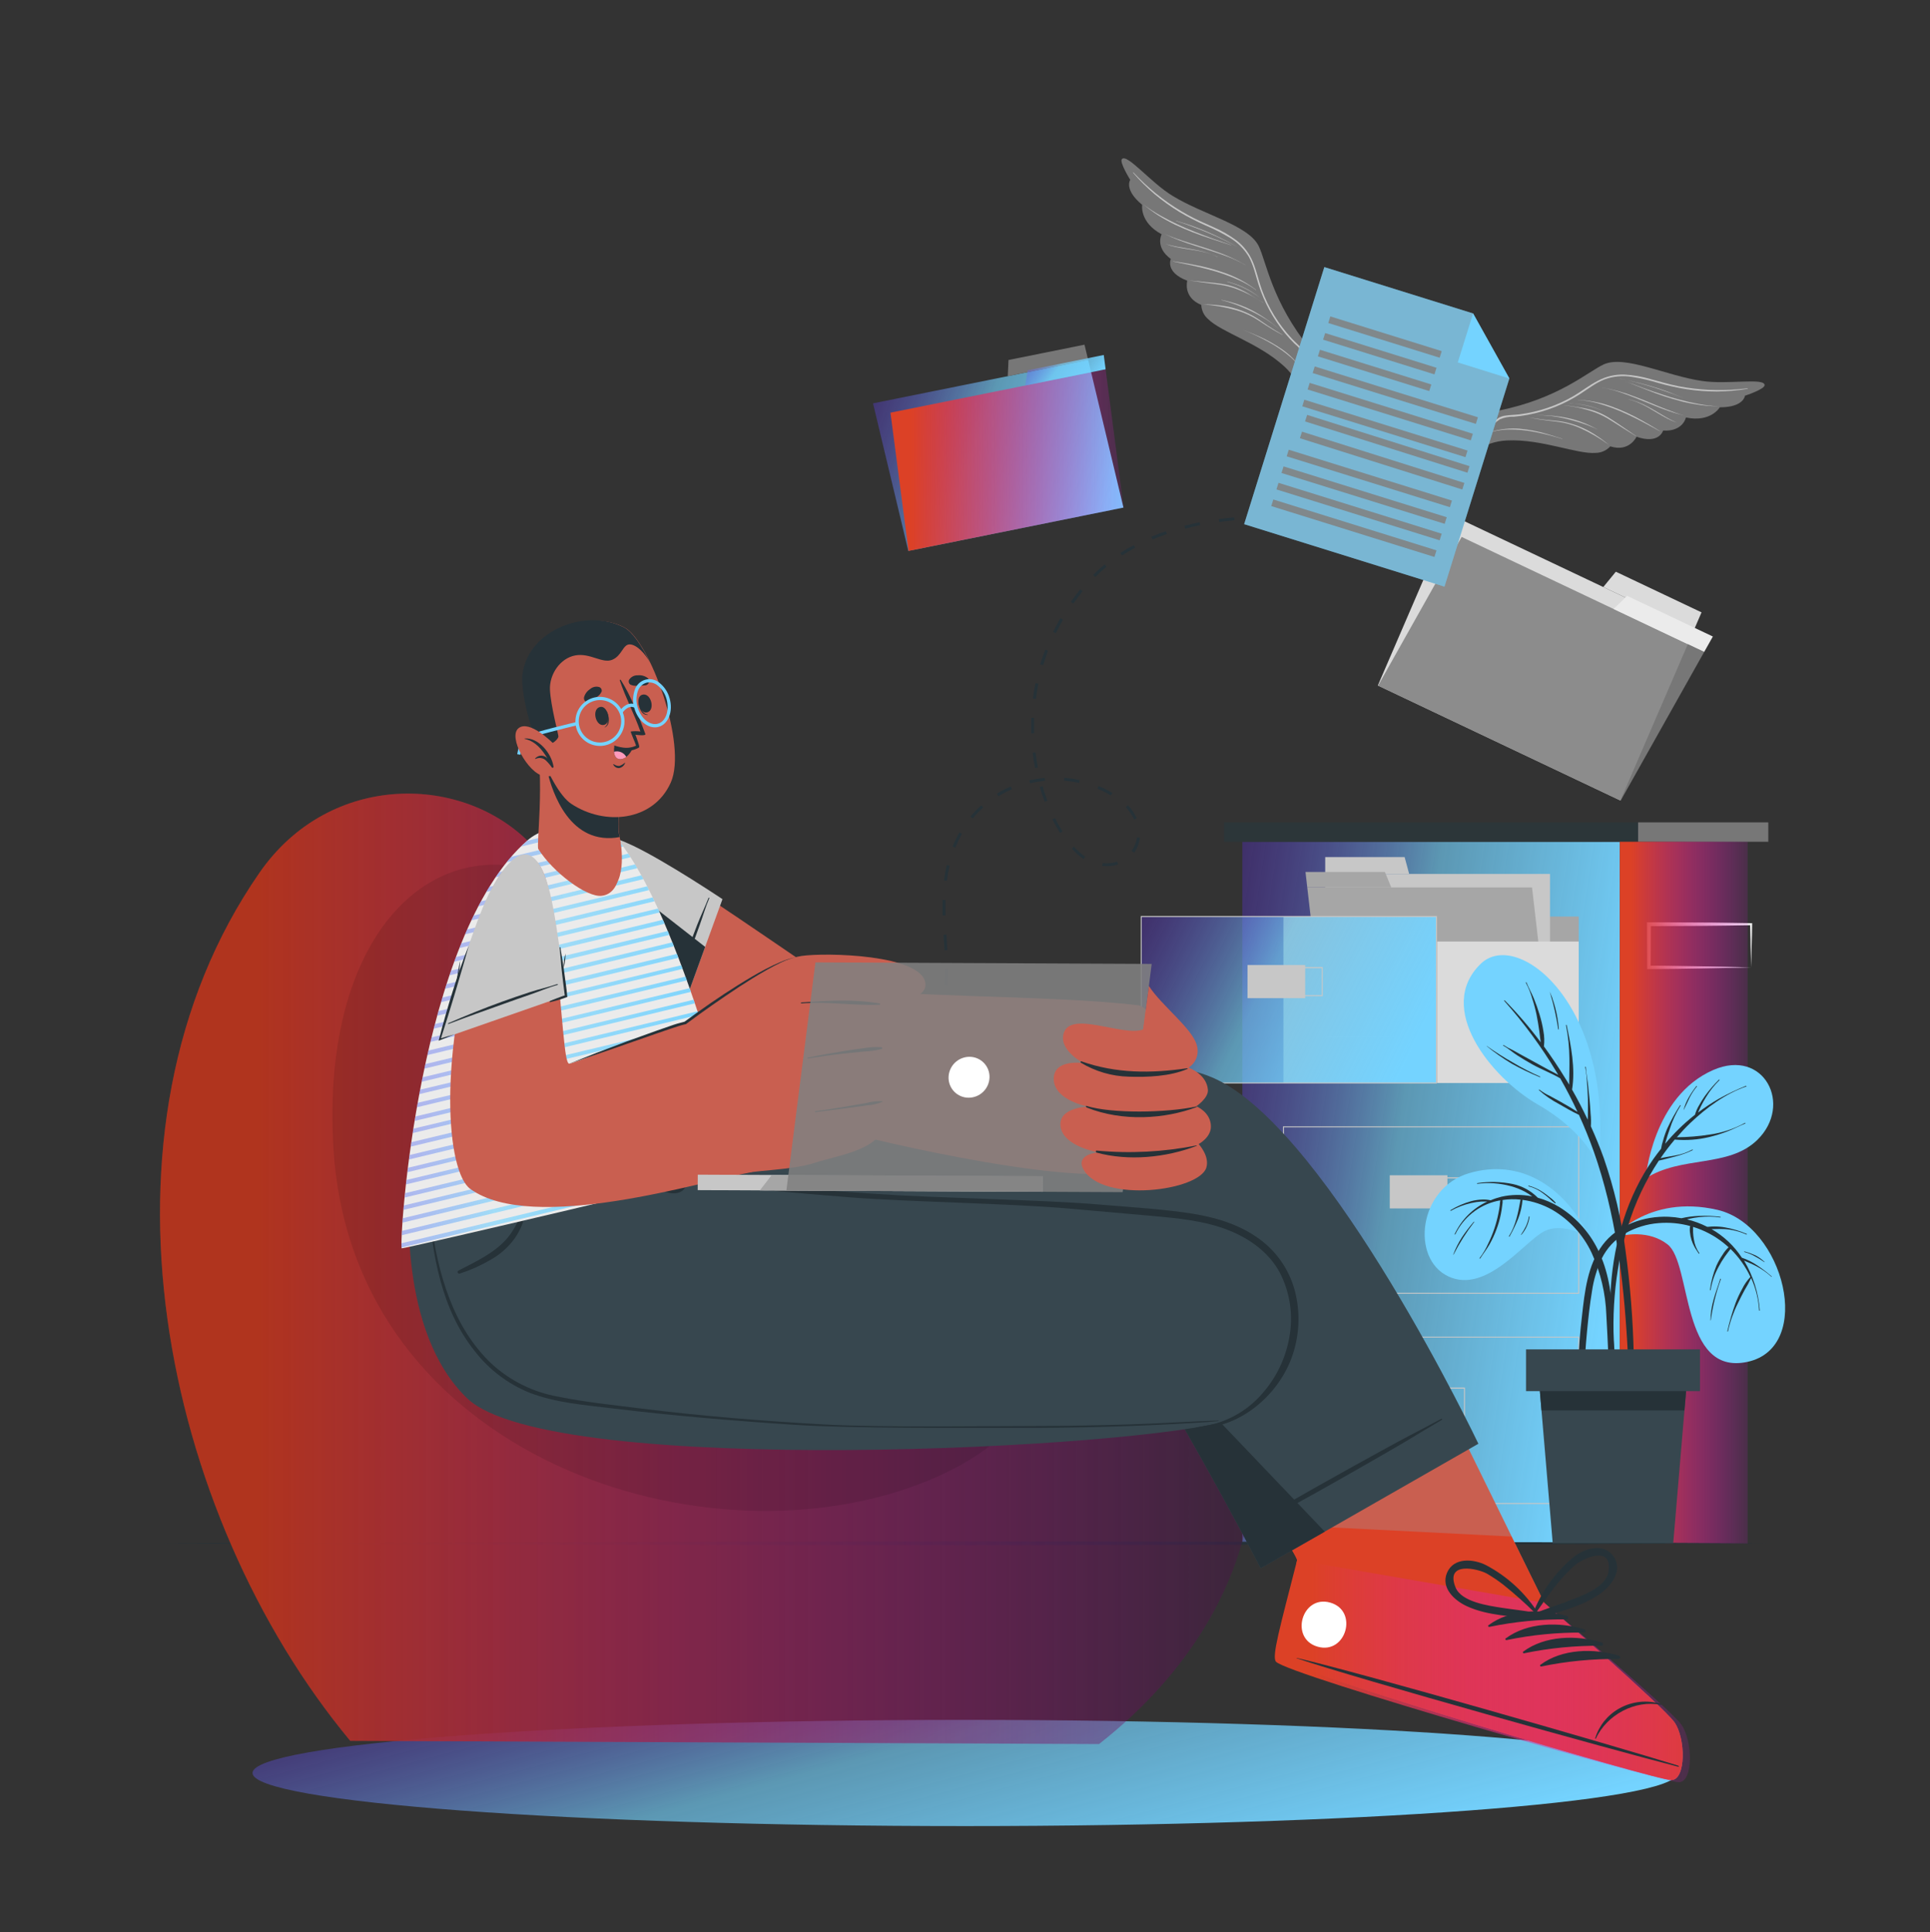 <svg width="718" height="719" viewBox="0 0 718 719" fill="none" xmlns="http://www.w3.org/2000/svg">
<rect x="0" y="0" width="718" height="719" fill="#333333" stroke="none"/>
<path d="M651.456 359.945L632.601 360.347L623.037 360.505C619.849 360.577 616.633 360.505 613.431 360.591H612.784V359.945L612.713 343.876V343.158H613.431L632.443 343.244C638.776 343.244 645.123 343.417 651.456 343.489H651.844V343.876C651.844 346.605 651.729 349.319 651.657 351.99L651.456 359.945ZM651.456 359.945L651.255 351.832C651.255 349.146 651.082 346.504 651.068 343.876L651.456 344.264C645.123 344.336 638.776 344.494 632.443 344.508L613.431 344.594L614.149 343.876L614.062 359.945L613.431 359.299C616.561 359.299 619.691 359.299 622.822 359.385L632.271 359.543L651.456 359.945Z" fill="#EBEBEB"/>
<path d="M602.603 313.203H462.177V574.369H602.603V313.203Z" fill="url(#paint0_linear_1_416)"/>
<path d="M609.41 305.995H455.384V313.203H609.41V305.995Z" fill="#2C3639"/>
<path d="M657.846 305.995H609.41V313.203H657.846V305.995Z" fill="#818181" fill-opacity="0.871"/>
<path d="M650.178 313.203H602.603V574.369H650.178V313.203Z" fill="url(#paint1_linear_1_416)"/>
<path d="M587.496 481.373H477.298V419.094H587.496V481.373ZM477.657 481.014H587.137V419.453H477.657V481.014Z" fill="#C7C7C7"/>
<path d="M538.471 437.302H517.018V449.638H538.471V437.302Z" fill="#C7C7C7"/>
<path d="M544.991 448.877H523.178V438.049H544.991V448.877ZM523.537 448.532H544.632V438.48H523.537V448.532Z" fill="#C7C7C7"/>
<path d="M587.496 559.607H477.298V497.356H587.496V559.607ZM477.657 559.248H587.137V497.686H477.657V559.248Z" fill="#C7C7C7"/>
<path d="M538.471 515.536H517.018V527.871H538.471V515.536Z" fill="#C7C7C7"/>
<path d="M544.991 527.11H523.178V516.282H544.991V527.11ZM523.537 526.751H544.632V516.699H523.537V526.751Z" fill="#C7C7C7"/>
<path d="M587.31 341.033H477.47V402.953H587.31V341.033Z" fill="#A6A6A6"/>
<path d="M576.626 325.18H493.008V385.793H576.626V325.18Z" fill="#C7C7C7"/>
<path d="M522.546 318.904H493.008V325.18H524.241L522.546 318.904Z" fill="#C7C7C7"/>
<path d="M576.396 385.793H492.778L486.33 330.206H569.948L576.396 385.793Z" fill="#A6A6A6"/>
<path d="M515.208 324.447H485.67L486.33 330.206H517.578L515.208 324.447Z" fill="#A6A6A6"/>
<path d="M534.407 341.033H424.568V402.953H534.407V341.033Z" fill="url(#paint2_linear_1_416)"/>
<path d="M534.58 403.14H424.381V340.832H534.58V403.14ZM424.74 402.781H534.192V341.22H424.74V402.781Z" fill="#C7C7C7"/>
<path d="M485.555 359.069H464.101V371.404H485.555V359.069Z" fill="#C7C7C7"/>
<path d="M492.074 370.643H470.261V359.816H492.074V370.643ZM470.62 370.284H491.715V360.232H470.62V370.284Z" fill="#C7C7C7"/>
<path d="M587.31 350.324H534.666V402.968H587.31V350.324Z" fill="#DBDBDB"/>
<path d="M337.905 205.001L417.948 188.86L404.823 133.933L324.78 150.074L337.905 205.001Z" fill="url(#paint3_linear_1_416)"/>
<path d="M375.184 133.948L403.459 128.247L404.823 133.933L374.911 139.964L375.184 133.948Z" fill="#818181" fill-opacity="0.871"/>
<path d="M337.991 204.986L418.034 188.846L411.313 137.408L331.271 153.549L337.991 204.986Z" fill="url(#paint4_linear_1_416)"/>
<path d="M382.335 137.782L410.624 132.081L411.314 137.408L381.416 143.439L382.335 137.782Z" fill="url(#paint5_linear_1_416)"/>
<path d="M512.58 255.06L602.818 297.853L630.174 234.41L539.936 191.632L512.58 255.06Z" fill="#DBDBDB"/>
<path d="M601.124 212.726L633.003 227.848L630.174 234.41L596.457 218.427L601.124 212.726Z" fill="#DBDBDB"/>
<path d="M512.666 255.117L602.919 297.896L633.994 242.567L543.756 199.788L512.666 255.117Z" fill="#818181" fill-opacity="0.871"/>
<path d="M605.332 221.716L637.225 236.837L633.994 242.567L600.277 226.584L605.332 221.716Z" fill="#EBEBEB"/>
<path d="M59.522 574.211L134.395 573.852L209.268 573.737L359 573.493L508.732 573.722L583.605 573.852L658.478 574.211L583.605 574.555L508.732 574.685L359 574.914L209.268 574.685L134.395 574.555L59.522 574.211Z" fill="#263238"/>
<path d="M359 679.455C505.387 679.455 624.057 670.609 624.057 659.696C624.057 648.783 505.387 639.936 359 639.936C212.613 639.936 93.943 648.783 93.943 659.696C93.943 670.609 212.613 679.455 359 679.455Z" fill="url(#paint6_linear_1_416)"/>
<path d="M591.488 460.637C581.953 441.036 565.267 430.97 546.47 436.541C527.673 442.113 524.757 468.306 538.802 474.926C552.846 481.546 566.861 462.217 574.271 458.254C581.681 454.29 591.488 460.637 591.488 460.637Z" fill="#74D3FF"/>
<path d="M600.722 512.793C600.722 510.424 600.578 508.069 600.492 505.699C600.32 500.989 600.162 496.279 599.99 491.555C599.674 482.939 598.74 474.466 595.165 466.511C592.008 459.305 586.734 453.23 580.043 449.092C577.568 447.586 574.896 446.431 572.102 445.66C569.573 443.093 566.349 441.321 562.826 440.562C558.472 439.67 553.994 439.558 549.6 440.232C549.442 440.232 549.442 440.49 549.6 440.476C553.787 439.936 558.04 440.239 562.108 441.366C563.854 441.838 565.544 442.497 567.148 443.334C568.151 443.872 569.111 444.486 570.02 445.172C566.226 444.392 562.31 444.431 558.532 445.287C557.173 445.619 555.842 446.06 554.554 446.608C553.527 446.382 552.475 446.291 551.424 446.335C550.047 446.38 548.679 446.578 547.346 446.924C544.623 447.686 542.018 448.822 539.606 450.298C539.476 450.298 539.606 450.585 539.749 450.514C542.112 449.201 544.651 448.234 547.288 447.642C548.563 447.343 549.859 447.151 551.166 447.067C551.898 447.067 552.602 447.067 553.334 447.067C547.974 449.542 543.664 453.836 541.171 459.187C541.171 459.331 541.329 459.446 541.386 459.302C542.869 456.2 545.032 453.472 547.714 451.321C550.397 449.17 553.53 447.653 556.881 446.881C557.297 446.78 557.714 446.723 558.144 446.636C558.036 447.263 557.969 447.896 557.943 448.532C557.814 449.494 557.656 450.442 557.455 451.404C557.07 453.349 556.561 455.267 555.933 457.148C555.295 459.049 554.532 460.905 553.65 462.705C552.807 464.614 551.741 466.417 550.476 468.076C550.46 468.088 550.447 468.104 550.438 468.122C550.43 468.141 550.425 468.16 550.425 468.181C550.426 468.201 550.431 468.221 550.44 468.239C550.45 468.257 550.463 468.272 550.48 468.284C550.496 468.296 550.515 468.303 550.535 468.306C550.555 468.309 550.575 468.308 550.595 468.302C550.614 468.295 550.631 468.285 550.646 468.27C550.66 468.256 550.671 468.239 550.677 468.22C551.797 466.453 553.118 464.816 554.152 462.978C555.138 461.222 555.988 459.393 556.694 457.507C557.419 455.6 557.981 453.635 558.374 451.634C558.575 450.585 558.748 449.523 558.862 448.446C558.992 447.808 559.035 447.156 558.992 446.507C561.202 446.172 563.446 446.124 565.669 446.364C564.822 451.045 563.932 455.913 561.361 459.977C561.275 460.106 561.505 460.235 561.577 460.092C562.797 457.938 563.876 455.708 564.808 453.414C565.67 451.181 566.212 448.836 566.416 446.45C570.298 446.967 574.046 448.219 577.459 450.14C583.881 453.878 589.006 459.49 592.149 466.224C595.464 473.473 597.313 481.305 597.591 489.271C598.223 499.323 598.353 509.375 599.358 519.341C599.358 519.987 600.449 520.217 600.578 519.47C600.834 517.254 600.882 515.018 600.722 512.793Z" fill="#263238"/>
<path d="M578.708 447.512C578.086 446.75 577.361 446.078 576.554 445.516C575.764 444.87 574.96 444.238 574.127 443.678C572.474 442.546 570.645 441.697 568.713 441.165C568.555 441.165 568.498 441.366 568.713 441.409C570.658 441.903 572.478 442.798 574.055 444.037C574.845 444.612 575.621 445.244 576.353 445.89C577.02 446.585 577.756 447.21 578.55 447.757C578.579 447.757 578.608 447.75 578.633 447.736C578.659 447.722 578.68 447.702 578.696 447.678C578.712 447.653 578.721 447.626 578.723 447.597C578.725 447.568 578.72 447.539 578.708 447.512Z" fill="#263238"/>
<path d="M548.265 454.621C546.682 456.438 545.219 458.357 543.885 460.365C542.582 462.39 541.495 464.546 540.64 466.798C540.64 466.87 540.711 466.913 540.755 466.798C542.93 462.531 545.502 458.478 548.437 454.692C548.552 454.664 548.365 454.491 548.265 454.621Z" fill="#263238"/>
<path d="M568.771 452.682C568.57 453.907 568.208 455.099 567.694 456.229C567.17 457.319 566.56 458.366 565.87 459.359C565.859 459.375 565.854 459.394 565.857 459.413C565.859 459.431 565.869 459.448 565.885 459.46C565.9 459.471 565.919 459.476 565.938 459.474C565.957 459.471 565.974 459.461 565.985 459.446C567.629 457.555 568.683 455.223 569.015 452.739C569.029 452.581 568.8 452.524 568.771 452.682Z" fill="#263238"/>
<path d="M599.386 461.111C599.386 461.111 612.885 444.152 638.934 450.169C663.69 455.913 675.121 501.291 650.106 506.719C625.091 512.147 629.499 470.072 620.352 463.007C613.689 457.765 604.068 458.886 599.386 461.111Z" fill="#74D3FF"/>
<path d="M659.124 474.954C657.426 473.469 655.632 472.097 653.753 470.847C651.978 469.633 650.046 468.667 648.009 467.975C645.143 463.589 641.281 459.943 636.737 457.335H637.512C638.895 457.263 640.28 457.263 641.662 457.335C644.437 457.52 647.155 458.201 649.689 459.345C649.847 459.345 649.948 459.173 649.804 459.115C647.23 458.007 644.536 457.197 641.777 456.703C640.436 456.462 639.076 456.342 637.713 456.344C636.986 456.344 636.253 456.387 635.516 456.473H635.1C632.712 455.262 630.192 454.332 627.589 453.702C627.834 453.702 628.078 453.558 628.322 453.515C629.591 453.227 630.876 453.012 632.17 452.869C634.764 452.574 637.385 452.618 639.968 452.998C640.126 452.998 640.169 452.768 639.968 452.754C637.358 452.429 634.726 452.318 632.098 452.424C629.888 452.49 627.689 452.779 625.536 453.285C623.971 452.995 622.387 452.812 620.797 452.739C611.707 452.352 601.799 455.755 596.213 463.208C590.627 470.661 589.521 480.655 588.53 489.673C587.016 502.237 586.685 514.915 587.539 527.541C587.539 528.287 588.645 528.144 588.674 527.44C589.004 516.728 589.392 506.029 590.411 495.36C590.885 490.42 591.417 485.452 592.235 480.555C592.835 476.343 594.044 472.241 595.825 468.378C597.757 464.429 600.815 461.141 604.613 458.929C608.432 456.74 612.69 455.43 617.078 455.095C621.008 454.772 624.964 455.141 628.767 456.186C628.621 456.948 628.596 457.728 628.695 458.498C628.776 459.474 628.969 460.438 629.27 461.37C629.547 462.247 629.912 463.094 630.361 463.897C630.835 464.788 631.438 465.592 631.984 466.439C632.07 466.582 632.285 466.439 632.185 466.295C631.118 464.768 630.425 463.012 630.16 461.169C630.002 460.291 629.901 459.403 629.858 458.512C629.858 457.837 629.858 457.162 629.858 456.502C633.996 457.764 637.855 459.801 641.231 462.504C641.863 463.007 642.481 463.538 643.07 464.098C642.211 464.893 641.471 465.807 640.872 466.812C639.975 468.114 639.197 469.493 638.546 470.934C637.346 473.833 636.54 476.881 636.148 479.995C636.157 480.02 636.173 480.042 636.195 480.058C636.217 480.073 636.243 480.082 636.27 480.082C636.297 480.082 636.323 480.073 636.345 480.058C636.367 480.042 636.383 480.02 636.392 479.995C636.867 476.972 637.869 474.056 639.35 471.379C640.035 470.06 640.807 468.789 641.662 467.573C642.093 466.942 642.553 466.324 643.026 465.721C643.285 465.391 643.558 465.075 643.802 464.716C646.868 467.717 649.373 471.243 651.197 475.127C649.969 476.431 648.943 477.912 648.153 479.521C647.212 481.196 646.396 482.938 645.712 484.734C644.45 488.206 643.409 491.756 642.596 495.36C642.604 495.385 642.621 495.407 642.643 495.423C642.665 495.438 642.691 495.447 642.718 495.447C642.745 495.447 642.771 495.438 642.793 495.423C642.814 495.407 642.831 495.385 642.84 495.36C643.636 491.73 644.88 488.214 646.545 484.892C647.32 483.274 648.139 481.665 649 480.067C649.908 478.599 650.728 477.079 651.456 475.514C653.189 479.315 654.197 483.406 654.428 487.577C654.428 487.749 654.687 487.72 654.672 487.577C654.195 481.031 652.194 474.687 648.828 469.052C650.422 469.742 652.016 470.388 653.552 471.221C655.51 472.256 657.329 473.535 658.966 475.026C659.009 475.256 659.124 475.069 659.124 474.954Z" fill="#263238"/>
<path d="M639.953 475.916C639.164 478.487 638.187 480.986 637.483 483.585C636.765 486.079 636.379 488.657 636.335 491.253C636.335 491.325 636.435 491.325 636.45 491.253C637.153 486.052 638.404 480.94 640.183 476.003C640.196 475.987 640.205 475.968 640.209 475.948C640.213 475.928 640.213 475.907 640.207 475.887C640.202 475.868 640.192 475.85 640.178 475.834C640.164 475.819 640.147 475.808 640.128 475.801C640.109 475.793 640.088 475.791 640.068 475.793C640.048 475.795 640.028 475.803 640.011 475.814C639.994 475.825 639.98 475.84 639.97 475.858C639.96 475.876 639.954 475.896 639.953 475.916Z" fill="#263238"/>
<path d="M656.453 469.541C655.43 468.555 654.269 467.723 653.007 467.071C651.717 466.486 650.382 466.005 649.015 465.635C648.857 465.635 648.799 465.85 649.015 465.879C650.357 466.233 651.646 466.764 652.849 467.458C654.082 468.1 655.267 468.83 656.396 469.641C656.416 469.635 656.433 469.621 656.444 469.602C656.454 469.583 656.458 469.562 656.453 469.541Z" fill="#263238"/>
<path d="M612.21 438.48C612.21 438.48 614.709 408.008 637.369 398.128C656.281 389.886 667.108 411.139 653.739 424.163C642.912 434.66 625.565 429.864 612.21 438.48Z" fill="#74D3FF"/>
<path d="M649.546 404.016C646.103 405.409 642.747 407.006 639.494 408.798C636.784 410.36 634.174 412.091 631.682 413.982C632.055 413.206 632.386 412.402 632.759 411.656C633.348 410.478 633.98 409.329 634.683 408.209C636.078 405.902 637.757 403.779 639.681 401.891C639.795 401.776 639.609 401.603 639.494 401.718C637.582 403.615 635.825 405.66 634.238 407.836C633.455 408.942 632.736 410.093 632.084 411.282C631.423 412.377 630.911 413.555 630.562 414.786C630.487 414.856 630.405 414.919 630.318 414.973C626.359 418.124 622.732 421.67 619.49 425.556C619.562 425.269 619.62 424.967 619.691 424.694C620.122 423.201 620.601 421.722 621.127 420.257C622.104 417.131 623.479 414.143 625.22 411.368C625.306 411.239 625.091 411.11 625.005 411.253C623.229 414.013 621.646 416.892 620.266 419.869C619.631 421.326 619.108 422.828 618.701 424.364C618.371 425.362 618.121 426.385 617.954 427.423C616.977 428.672 616.001 429.936 615.082 431.243C605.36 445.086 600.478 461.844 599.286 478.631C598.946 483.625 598.865 488.634 599.042 493.637C599.079 498.685 599.52 503.723 600.363 508.7C600.374 508.773 600.414 508.838 600.473 508.881C600.533 508.924 600.606 508.942 600.679 508.93C600.751 508.919 600.816 508.879 600.859 508.82C600.902 508.76 600.92 508.687 600.909 508.614C600.808 504.22 600.349 499.826 600.262 495.417C600.183 491.004 600.327 486.59 600.693 482.192C601.403 473.395 603.059 464.7 605.633 456.258C608.258 447.606 612.127 439.382 617.121 431.846C618.069 431.659 619.017 431.4 619.993 431.156C620.969 430.912 622.248 430.582 623.382 430.266C625.559 429.704 627.675 428.93 629.7 427.954C629.83 427.882 629.7 427.653 629.571 427.739C627.571 428.831 625.401 429.579 623.152 429.95C621.386 430.295 619.548 430.539 617.767 430.941C619.4 428.542 621.16 426.232 623.037 424.019C627.369 424.407 631.735 424.082 635.961 423.057C638.2 422.515 640.402 421.829 642.553 421.004C644.821 420.128 646.975 419.008 649.216 418.06C649.236 418.057 649.255 418.049 649.272 418.037C649.289 418.025 649.302 418.009 649.311 417.99C649.32 417.972 649.325 417.951 649.325 417.931C649.325 417.91 649.319 417.89 649.31 417.872C649.3 417.853 649.286 417.838 649.269 417.826C649.252 417.814 649.233 417.807 649.212 417.804C649.192 417.802 649.171 417.804 649.151 417.811C649.132 417.818 649.115 417.83 649.101 417.845C645.046 420.059 640.623 421.519 636.047 422.153C632 422.789 627.91 423.124 623.813 423.158C625.421 421.305 627.087 419.51 628.867 417.816C634.813 412.158 641.878 406.945 649.718 404.231C649.776 404.188 649.689 404.016 649.546 404.016Z" fill="#263238"/>
<path d="M631.108 404.102C630.088 405.389 629.162 406.747 628.336 408.166C627.478 409.652 626.808 411.239 626.34 412.89C626.34 412.89 626.34 412.977 626.426 412.89C627.187 411.454 627.862 409.846 628.58 408.367C629.331 406.898 630.241 405.516 631.294 404.246C631.395 404.145 631.208 404.016 631.108 404.102Z" fill="#263238"/>
<path d="M594.605 432.966C594.461 434.287 591.172 421.909 572.016 410.923C554.612 400.871 533.847 375.023 550.907 358.567C564.678 345.327 600.952 374.19 594.605 432.966Z" fill="#74D3FF"/>
<path d="M607.787 503.962C607.506 491.071 606.489 478.208 604.743 465.434C603.224 453.701 600.515 442.154 596.658 430.97C595.222 426.949 593.599 422.986 591.833 419.08C591.934 417.558 591.905 416.03 591.747 414.513C591.661 412.575 591.488 410.622 591.302 408.683C591.115 406.744 590.928 404.791 590.699 402.853C590.469 400.914 590.052 398.976 589.966 397.037C589.966 396.865 589.693 396.893 589.722 397.037C590.11 399.07 590.34 401.129 590.411 403.197C590.569 405.079 590.67 406.96 590.727 408.841C590.785 410.722 590.727 412.618 590.727 414.499C590.727 415.174 590.727 415.935 590.656 416.624C588.861 412.819 586.922 409.071 584.84 405.423C586.132 397.482 584.452 389.182 582.829 381.413C582.829 381.255 582.556 381.327 582.585 381.485C583.386 385.539 583.809 389.659 583.849 393.792C583.921 397.051 583.777 400.325 583.763 403.585C583.303 402.795 582.844 402.02 582.327 401.244C579.847 397.185 577.195 393.222 574.371 389.354C574.597 387.47 574.534 385.562 574.185 383.697C573.856 381.601 573.377 379.533 572.749 377.507C572.146 375.482 571.441 373.488 570.638 371.534C569.805 369.509 568.699 367.613 567.895 365.589C567.892 365.569 567.884 365.551 567.873 365.535C567.861 365.519 567.846 365.506 567.829 365.496C567.812 365.487 567.792 365.482 567.773 365.481C567.753 365.48 567.734 365.484 567.716 365.492C567.698 365.5 567.682 365.512 567.669 365.526C567.656 365.541 567.647 365.559 567.642 365.578C567.637 365.597 567.637 365.617 567.641 365.636C567.645 365.656 567.653 365.674 567.665 365.689C568.686 367.594 569.49 369.608 570.063 371.692C570.704 373.646 571.231 375.636 571.643 377.651C572.045 379.676 572.375 381.701 572.662 383.74C572.849 385.075 572.964 386.482 573.194 387.832C569.091 382.324 564.609 377.108 559.782 372.223C559.667 372.108 559.509 372.295 559.609 372.41C566.913 380.614 573.432 389.484 579.081 398.904L579.699 399.966C578.651 399.306 577.43 398.789 576.439 398.229C574.591 397.195 572.729 396.175 570.853 395.17L565.425 392.198C564.506 391.681 563.587 391.149 562.639 390.661C561.509 390.154 560.424 389.554 559.394 388.866C559.25 388.751 559.092 388.981 559.25 389.053C561.088 390.072 562.725 391.58 564.506 392.715C566.287 393.849 568.11 394.955 569.963 395.989C573.38 397.899 577.071 399.263 580.431 401.23C582.758 405.294 584.897 409.473 586.879 413.723C584.84 412.421 582.762 411.182 580.647 410.004C579.297 409.248 577.933 408.501 576.554 407.764C575.179 407.143 573.883 406.362 572.691 405.438C572.666 405.422 572.635 405.415 572.605 405.419C572.575 405.423 572.548 405.437 572.527 405.459C572.507 405.482 572.495 405.51 572.493 405.54C572.492 405.57 572.501 405.6 572.519 405.624C574.757 407.622 577.231 409.338 579.886 410.736C582.341 412.172 584.84 413.608 587.396 414.815C589.435 419.309 591.302 423.876 592.939 428.528C600.995 451.361 603.967 475.601 605.375 499.668C605.805 506.848 606.021 514.028 606.107 521.208C606.193 528.388 605.82 535.568 605.834 542.748C605.834 542.949 606.179 543.006 606.207 542.748C607.069 536.386 607.227 529.91 607.5 523.491C607.773 517.072 607.931 510.481 607.787 503.962Z" fill="#263238"/>
<path d="M572.964 400.598C569.467 399.048 566.067 397.289 562.783 395.328C559.457 393.454 556.231 391.407 553.118 389.196C553.118 389.196 553.004 389.196 553.118 389.283C556.056 391.659 559.156 393.828 562.395 395.773C565.791 397.669 569.302 399.352 572.907 400.814C572.964 400.871 573.122 400.656 572.964 400.598Z" fill="#263238"/>
<path d="M578.536 374.779C578.248 373.673 577.904 372.582 577.516 371.491C577.529 371.472 577.536 371.449 577.536 371.426C577.536 371.403 577.529 371.38 577.516 371.361C577.272 370.744 577.014 370.126 576.769 369.523C576.741 369.444 576.708 369.368 576.669 369.294C576.627 369.176 576.579 369.061 576.525 368.949C576.525 368.949 576.655 369.38 576.712 369.581C576.739 369.702 576.772 369.822 576.812 369.94C578.085 374.201 579.045 378.549 579.684 382.95C579.684 383.079 579.914 383.093 579.914 382.95C579.706 380.19 579.245 377.455 578.536 374.779Z" fill="#263238"/>
<path d="M628.035 508.586L626.656 524.784L622.477 574.211H577.645L573.467 524.784L572.102 508.586H628.035Z" fill="#37474F"/>
<path d="M628.035 508.586L626.656 524.784H573.467L572.102 508.586H628.035Z" fill="#263238"/>
<path d="M632.429 502.08H567.708V517.618H632.429V502.08Z" fill="#37474F"/>
<path d="M333.942 395.802L333.353 394.912C334.057 394.438 334.789 393.964 335.407 393.476L336.024 394.352C335.363 394.84 334.66 395.4 333.942 395.802ZM341.596 389.714L340.849 388.952C342.195 387.629 343.447 386.213 344.597 384.716L345.444 385.362C344.274 386.891 342.987 388.326 341.596 389.656V389.714ZM349.192 379.13L348.216 378.671C349.006 376.963 349.645 375.19 350.126 373.372L351.174 373.645C350.669 375.526 350.006 377.361 349.192 379.13ZM352.409 366.493L351.346 366.393C351.504 364.627 351.59 362.76 351.59 360.649H352.667C352.667 362.803 352.581 364.698 352.409 366.493ZM351.375 353.569C351.289 352.133 351.203 350.697 351.102 349.261L351.016 347.825L352.093 347.754L352.179 349.19C352.28 350.626 352.366 352.062 352.452 353.498L351.375 353.569ZM350.657 340.645C350.657 339.482 350.657 338.333 350.657 337.17C350.657 336.409 350.657 335.634 350.657 334.873H351.734C351.734 335.634 351.734 336.395 351.734 337.156C351.734 338.305 351.734 339.454 351.734 340.588L350.657 340.645ZM352.236 327.721L351.174 327.578C351.42 325.646 351.77 323.728 352.222 321.834L353.27 322.092C352.826 323.973 352.481 325.876 352.236 327.793V327.721ZM411.73 322.308C411.178 322.309 410.626 322.276 410.079 322.207L410.193 321.144C410.704 321.201 411.217 321.23 411.73 321.231C413.048 321.232 414.358 321.019 415.607 320.599L415.952 321.618C414.593 322.081 413.166 322.314 411.73 322.308ZM403.114 319.651C401.505 318.527 400.035 317.215 398.734 315.745L399.538 315.027C400.775 316.436 402.179 317.689 403.717 318.761L403.114 319.651ZM421.868 317.239L420.992 316.607C422.062 315.118 422.743 313.385 422.974 311.566L424.036 311.696C423.811 313.714 423.086 315.644 421.926 317.31L421.868 317.239ZM355.367 315.372L354.376 314.97C355.105 313.175 355.949 311.429 356.903 309.743L357.837 310.274C356.927 311.946 356.122 313.673 355.424 315.444L355.367 315.372ZM394.383 309.944C393.392 308.364 392.43 306.67 391.511 304.889L392.473 304.401C393.322 306.099 394.256 307.752 395.273 309.355L394.383 309.944ZM421.94 304.932C421.155 303.247 420.103 301.7 418.824 300.351L419.614 299.619C420.972 301.051 422.087 302.695 422.916 304.487L421.94 304.932ZM361.872 304.53L361.039 303.841C362.28 302.346 363.629 300.945 365.074 299.648L365.792 300.452C364.385 301.711 363.074 303.074 361.872 304.53ZM388.653 298.326C387.978 296.546 387.361 294.693 386.83 292.827L387.864 292.525C388.395 294.363 388.998 296.187 389.659 297.939L388.653 298.326ZM371.421 296.23L370.861 295.311C372.512 294.296 374.235 293.404 376.017 292.64L376.447 293.631C374.747 294.38 373.101 295.249 371.522 296.23H371.421ZM413.238 295.986C412.749 295.684 412.247 295.397 411.802 295.11C410.653 294.492 409.461 293.932 408.255 293.43L408.671 292.439C409.906 292.956 411.127 293.53 412.304 294.162L413.87 295.067L413.238 295.986ZM383.168 291.419L382.924 290.371C384.815 289.935 386.734 289.628 388.668 289.452L388.768 290.515C386.918 290.698 385.08 291.001 383.268 291.419H383.168ZM401.434 291.304C399.588 290.898 397.717 290.619 395.833 290.472L395.92 289.395C397.851 289.552 399.77 289.84 401.664 290.256L401.434 291.304ZM385.078 285.805C384.704 283.938 384.403 282.013 384.173 280.061L385.236 279.931C385.465 281.812 385.767 283.708 386.14 285.56L385.078 285.805ZM383.642 272.881C383.642 271.99 383.642 271.1 383.642 270.195C383.642 269.291 383.642 268.142 383.642 267.093H384.719C384.719 268.127 384.719 269.147 384.719 270.152C384.719 271.157 384.719 271.918 384.719 272.794L383.642 272.881ZM385.322 260.043L384.259 259.899C384.503 257.989 384.834 256.065 385.221 254.155L386.27 254.37C385.968 256.266 385.652 258.162 385.394 260.057L385.322 260.043ZM388.022 247.506L386.988 247.19C387.548 245.352 388.179 243.514 388.869 241.719L389.874 242.107C389.271 243.888 388.653 245.711 388.093 247.492L388.022 247.506ZM392.746 235.588L391.77 235.114C392.631 233.391 393.55 231.667 394.512 230.016L395.446 230.562C394.555 232.213 393.651 233.893 392.818 235.602L392.746 235.588ZM399.294 224.559L398.418 223.942C399.495 222.391 400.673 220.84 401.879 219.318L402.726 219.993C401.592 221.515 400.443 223.08 399.366 224.516L399.294 224.559ZM407.436 214.665L406.675 213.904C408.011 212.554 409.461 211.233 410.983 209.998L411.672 210.831C410.221 212.043 408.831 213.328 407.508 214.679L407.436 214.665ZM417.388 206.638L416.799 205.733C418.393 204.699 420.073 203.723 421.782 202.861L422.299 203.809C420.748 204.671 419.025 205.633 417.46 206.652L417.388 206.638ZM428.732 200.707L428.316 199.716C430.053 198.984 431.877 198.28 433.729 197.677L434.074 198.697C432.322 199.329 430.527 200.004 428.804 200.722L428.732 200.707ZM440.909 196.658L440.651 195.624C442.475 195.15 444.37 194.719 446.28 194.346L446.481 195.394C444.672 195.796 442.791 196.213 440.981 196.672L440.909 196.658ZM453.546 194.216L453.403 193.154C455.269 192.895 457.194 192.68 459.147 192.493L459.247 193.57C457.38 193.757 455.47 193.972 453.618 194.231L453.546 194.216ZM484.923 193.714C484.923 193.714 482.783 193.427 479.179 193.226L479.251 192.149C482.826 192.35 484.995 192.637 484.995 192.637L484.923 193.714ZM466.37 193.111V192.034C468.136 192.034 469.917 191.933 471.683 191.933H472.142V193.01H471.697C469.96 193.025 468.136 193.068 466.442 193.125L466.37 193.111Z" fill="#263238"/>
<path d="M487.45 129.912C473.09 112.163 471.137 97.416 468.265 91.557C464.46 83.759 447.587 79.868 436.257 72.889C428.129 67.992 419.312 57.035 417.373 59.189C416.354 60.338 420.475 66.915 420.475 66.915C420.475 66.915 417.991 70.491 424.912 76.206C424.912 76.206 423.835 82.711 432.164 87.177C432.164 87.177 429.579 91.959 435.567 96.353C435.567 96.353 433.313 101.279 441.685 104.452C441.685 104.452 439.976 110.641 446.898 113.456C446.937 114.469 447.185 115.462 447.628 116.374C448.07 117.286 448.697 118.097 449.468 118.755C454.437 123.666 468.236 127.586 477.786 136.346C484.693 142.664 484.076 149.183 485.354 149.471C486.136 149.698 486.977 149.607 487.693 149.217C488.408 148.827 488.94 148.169 489.173 147.388C489.173 147.388 489.274 132.153 487.45 129.912Z" fill="#818181" fill-opacity="0.871"/>
<path d="M486.115 134.493C486.04 133.566 485.857 132.65 485.569 131.765C485.262 130.998 484.819 130.293 484.262 129.683C483.099 128.361 481.721 127.213 480.514 125.92C475.654 120.699 471.89 114.556 469.443 107.855C468.222 104.452 467.518 100.876 466.126 97.531C464.844 94.386 462.765 91.629 460.094 89.532C457.425 87.544 454.533 85.872 451.478 84.549C448.233 83.113 444.959 81.677 441.814 79.94C435.127 76.246 429.001 71.619 423.62 66.197C422.959 65.522 422.299 64.862 421.653 64.158C421.581 64.072 421.466 64.158 421.538 64.273C424.007 67.144 426.695 69.818 429.579 72.271C432.486 74.697 435.567 76.905 438.798 78.877C441.92 80.733 445.153 82.397 448.477 83.86C451.605 85.186 454.637 86.726 457.553 88.469C460.415 90.195 462.811 92.597 464.532 95.463C466.327 98.651 467.073 102.269 468.15 105.716C470.251 112.388 473.615 118.594 478.059 123.996C479.179 125.346 480.371 126.653 481.62 127.888C483.023 128.985 484.174 130.371 484.995 131.951C485.288 132.886 485.485 133.849 485.583 134.823C485.741 135.886 485.885 136.934 486.043 137.997C486.359 140.065 486.632 142.147 486.991 144.201C487.177 145.249 487.35 146.297 487.551 147.345C487.551 147.345 487.651 147.345 487.637 147.345C487.278 143.052 486.675 138.772 486.115 134.493Z" fill="#C7C7C7"/>
<path d="M457.983 91.169C453.489 89.632 448.994 88.082 444.586 86.301C440.222 84.603 435.981 82.607 431.891 80.327C429.553 79.028 427.316 77.554 425.2 75.919C425.099 75.919 425.2 75.919 425.2 75.919C426.982 77.412 428.852 78.798 430.8 80.069C432.83 81.332 434.907 82.486 437.032 83.529C441.338 85.551 445.77 87.292 450.301 88.742C452.843 89.604 455.399 90.422 457.955 91.227L457.983 91.169Z" fill="#C7C7C7"/>
<path d="M463.354 98.593C459.71 96.488 455.861 94.76 451.866 93.438C447.874 92.002 443.796 90.911 439.804 89.532C437.502 88.786 435.24 87.923 433.026 86.947C432.94 86.947 433.026 86.947 433.026 86.947C434.907 87.852 436.817 88.699 438.77 89.431C440.723 90.164 442.776 90.868 444.801 91.499C448.836 92.792 452.9 94.027 456.863 95.549C459.085 96.407 461.24 97.43 463.311 98.608C463.311 98.608 463.397 98.622 463.354 98.593Z" fill="#C7C7C7"/>
<path d="M467.317 107.87C463.998 105.353 460.332 103.331 456.433 101.867C452.347 100.368 448.138 99.23 443.853 98.464C441.369 97.976 438.87 97.588 436.357 97.215V97.286C440.665 98.162 444.973 98.995 449.281 100.158C453.386 101.2 457.39 102.609 461.243 104.366C463.368 105.361 465.393 106.558 467.289 107.942C467.289 107.942 467.332 107.87 467.317 107.87Z" fill="#C7C7C7"/>
<path d="M469.96 112.666C468.351 111.646 466.729 110.627 465.077 109.665C463.46 108.68 461.771 107.821 460.023 107.094C458.279 106.423 456.469 105.942 454.623 105.658C452.67 105.342 450.689 105.184 448.721 104.983C446.495 104.754 444.27 104.553 442.044 104.337L447.931 105.141C449.841 105.4 451.766 105.615 453.675 105.902C455.554 106.171 457.404 106.608 459.204 107.209C461.01 107.858 462.774 108.616 464.489 109.478C466.37 110.397 468.165 111.532 469.96 112.623C469.96 112.709 469.974 112.68 469.96 112.666Z" fill="#C7C7C7"/>
<path d="M477.14 124.57C475.287 123.479 473.449 122.373 471.654 121.196C469.859 120.018 468.165 118.726 466.327 117.663C462.695 115.627 458.708 114.302 454.58 113.757C452.264 113.429 449.927 113.266 447.587 113.269C451.732 113.547 455.837 114.254 459.836 115.38C461.82 115.959 463.744 116.729 465.58 117.678C467.447 118.654 469.17 119.875 470.936 121.009C472.932 122.302 474.986 123.522 477.097 124.613C477.14 124.613 477.154 124.57 477.14 124.57Z" fill="#C7C7C7"/>
<path d="M475.704 122.287C473.345 120.247 470.812 118.417 468.136 116.816C465.43 115.176 462.537 113.864 459.52 112.91C457.84 112.379 456.117 111.948 454.393 111.575C454.393 111.575 454.393 111.646 454.393 111.661C457.431 112.415 460.392 113.449 463.239 114.748C466.073 115.955 468.801 117.396 471.396 119.056C472.895 120.051 474.334 121.135 475.704 122.302C475.704 122.302 475.718 122.302 475.704 122.287Z" fill="#C7C7C7"/>
<path d="M452.943 95.664C448.348 93.136 442.992 92.792 437.937 91.815C436.485 91.548 435.047 91.207 433.629 90.796C438.511 92.648 443.824 92.634 448.822 94.012C450.262 94.403 451.658 94.942 452.986 95.621C452.986 95.621 452.957 95.664 452.943 95.664Z" fill="#C7C7C7"/>
<path d="M460.238 91.815C454.655 88.601 448.785 85.914 442.704 83.788C440.981 83.199 439.258 82.682 437.535 82.151C437.535 82.151 437.463 82.151 437.535 82.237C440.637 83.185 443.681 84.319 446.697 85.511C449.712 86.703 452.555 87.938 455.413 89.331C457.05 90.121 458.644 90.939 460.238 91.815C460.252 91.815 460.238 91.844 460.238 91.815Z" fill="#C7C7C7"/>
<path d="M468.768 110.785C466.995 109.351 465.069 108.118 463.024 107.109C460.956 106.108 458.791 105.324 456.562 104.768C456.562 104.768 456.49 104.768 456.562 104.854C460.992 106.031 465.151 108.054 468.811 110.814C468.811 110.814 468.782 110.799 468.768 110.785Z" fill="#C7C7C7"/>
<path d="M484.234 137.322C482.289 134.495 479.858 132.034 477.054 130.056C474.179 128.065 471.115 126.362 467.906 124.973C466.097 124.168 464.244 123.422 462.392 122.689C462.306 122.689 462.392 122.689 462.392 122.689C465.612 123.986 468.753 125.473 471.798 127.141C474.817 128.764 477.649 130.714 480.241 132.957C481.694 134.249 483.003 135.693 484.147 137.265C484.147 137.265 484.262 137.351 484.234 137.322Z" fill="#C7C7C7"/>
<path d="M557.369 152.802C579.785 148.379 590.713 138.299 596.658 135.57C604.585 132.023 620.036 139.878 633.19 141.745C642.639 143.181 656.41 140.438 656.482 143.296C656.482 144.847 649.158 147.245 649.158 147.245C649.158 147.245 648.77 151.553 639.81 151.553C639.81 151.553 636.464 157.297 627.202 155.344C627.202 155.344 626.125 160.672 618.715 160.198C618.715 160.198 617.279 165.439 608.821 162.51C608.821 162.51 606.164 168.368 599.056 166.085C598.376 166.838 597.548 167.442 596.624 167.859C595.7 168.277 594.699 168.499 593.685 168.512C586.735 169.101 573.581 163.285 560.657 163.888C551.323 164.333 547.619 169.718 546.455 169.13C545.709 168.802 545.121 168.193 544.82 167.435C544.519 166.677 544.529 165.831 544.847 165.08C544.847 165.08 554.526 153.348 557.369 152.802Z" fill="#818181" fill-opacity="0.871"/>
<path d="M555.459 157.182C556.107 156.517 556.83 155.929 557.613 155.43C558.346 155.036 559.144 154.778 559.968 154.669C561.706 154.396 563.501 154.396 565.253 154.181C572.34 153.279 579.175 150.969 585.357 147.389C588.473 145.565 591.316 143.267 594.518 141.645C597.507 140.059 600.858 139.282 604.24 139.39C607.56 139.559 610.847 140.123 614.034 141.07C617.494 141.989 620.898 143.009 624.401 143.712C631.922 145.158 639.61 145.526 647.234 144.804C648.182 144.718 649.115 144.631 650.106 144.502C650.221 144.502 650.235 144.646 650.106 144.674C646.369 145.292 642.591 145.623 638.805 145.665C635.022 145.663 631.244 145.38 627.503 144.818C623.917 144.25 620.368 143.463 616.877 142.463C613.627 141.472 610.311 140.713 606.954 140.194C603.652 139.674 600.273 139.98 597.117 141.084C593.7 142.391 590.813 144.689 587.769 146.642C581.883 150.428 575.319 153.037 568.441 154.324C566.717 154.655 564.965 154.884 563.228 155.042C561.442 154.978 559.664 155.301 558.015 155.99C557.187 156.532 556.417 157.157 555.718 157.857L553.248 159.896C551.682 161.332 550.146 162.768 548.552 164.06L546.111 166.114C546.025 166.114 546.111 166.114 546.111 166.114C549.083 163.012 552.286 160.111 555.459 157.182Z" fill="#C7C7C7"/>
<path d="M604.814 141.917C609.252 143.612 613.689 145.306 618.227 146.757C622.662 148.252 627.197 149.438 631.797 150.304C634.423 150.798 637.082 151.101 639.752 151.208C637.418 151.182 635.088 151.019 632.773 150.72C630.418 150.39 628.078 149.945 625.766 149.384C621.163 148.183 616.645 146.682 612.239 144.89C609.74 143.913 607.256 142.922 604.771 141.889C604.757 141.946 604.786 141.903 604.814 141.917Z" fill="#C7C7C7"/>
<path d="M595.94 144.186C600.079 144.899 604.135 146.029 608.045 147.561C612.009 148.997 615.857 150.792 619.821 152.285C622.075 153.147 624.344 153.994 626.685 154.64C626.685 154.64 626.685 154.726 626.685 154.64C624.646 154.138 622.635 153.563 620.668 152.874C618.701 152.185 616.69 151.438 614.709 150.591C610.788 149.011 606.868 147.345 602.847 145.981C600.592 145.216 598.283 144.621 595.94 144.201C595.94 144.201 595.94 144.172 595.94 144.186Z" fill="#C7C7C7"/>
<path d="M593.786 144.33C593.786 144.33 593.786 144.417 593.786 144.33C593.743 144.316 593.786 144.243 593.786 144.33Z" fill="#C7C7C7"/>
<path d="M586.951 148.767C591.112 148.959 595.223 149.752 599.157 151.122C603.255 152.591 607.219 154.412 611.004 156.565C613.215 157.785 615.383 159.092 617.552 160.399C617.552 160.399 617.552 160.499 617.552 160.47C613.675 158.374 609.797 156.162 605.805 154.339C601.986 152.512 598.012 151.027 593.93 149.902C591.658 149.312 589.336 148.942 586.994 148.796C586.994 148.796 586.936 148.767 586.951 148.767Z" fill="#C7C7C7"/>
<path d="M581.853 150.763C583.734 151.007 585.629 151.251 587.511 151.582C589.388 151.858 591.242 152.28 593.054 152.845C594.822 153.447 596.522 154.237 598.123 155.2C599.817 156.22 601.44 157.354 603.077 158.446C604.944 159.695 606.782 160.973 608.634 162.237C608.634 162.237 608.634 162.337 608.634 162.309L603.594 159.149C601.971 158.115 600.349 157.067 598.697 156.062C597.085 155.059 595.383 154.208 593.614 153.52C591.81 152.861 589.968 152.31 588.099 151.869C586.06 151.381 583.964 151.108 581.882 150.792C581.824 150.792 581.838 150.763 581.853 150.763Z" fill="#C7C7C7"/>
<path d="M568.656 155.301C570.781 155.66 572.892 155.976 575.017 156.22C577.143 156.464 579.325 156.565 581.393 156.924C585.472 157.698 589.369 159.232 592.881 161.447C594.869 162.672 596.764 164.04 598.553 165.54C598.553 165.54 598.553 165.626 598.553 165.54C595.218 163.077 591.632 160.973 587.855 159.264C585.961 158.43 583.989 157.786 581.968 157.34C579.9 156.895 577.803 156.722 575.707 156.464C573.352 156.177 570.997 155.803 568.67 155.286C568.656 155.33 568.656 155.301 568.656 155.301Z" fill="#C7C7C7"/>
<path d="M571.27 154.468C574.402 154.4 577.535 154.607 580.632 155.085C583.74 155.551 586.782 156.385 589.693 157.57C591.338 158.257 592.944 159.033 594.504 159.896C594.504 159.896 594.504 159.982 594.504 159.896C591.681 158.534 588.739 157.433 585.716 156.608C582.758 155.729 579.732 155.1 576.669 154.726C574.895 154.537 573.111 154.456 571.327 154.482L571.27 154.468Z" fill="#C7C7C7"/>
<path d="M605.805 148.595C610.96 149.6 615.326 152.702 619.806 155.243C621.095 155.98 622.423 156.646 623.784 157.239C623.784 157.239 623.784 157.326 623.784 157.239C618.83 155.545 614.766 152.127 610.027 150.059C608.68 149.432 607.269 148.95 605.82 148.623C605.82 148.623 605.791 148.595 605.805 148.595Z" fill="#C7C7C7"/>
<path d="M602.675 140.97C609.011 142.093 615.231 143.794 621.257 146.053C622.951 146.699 624.617 147.403 626.268 148.107C626.268 148.107 626.268 148.207 626.268 148.107C623.281 146.857 620.208 145.78 617.121 144.761C614.034 143.741 611.061 142.865 607.988 142.104C606.236 141.673 604.47 141.271 602.689 140.927C602.646 140.998 602.646 140.97 602.675 140.97Z" fill="#C7C7C7"/>
<path d="M583.964 150.074C586.258 150.12 588.54 150.414 590.77 150.95C593 151.511 595.165 152.3 597.232 153.305C597.232 153.305 597.232 153.391 597.232 153.305C593.075 151.375 588.585 150.263 584.007 150.031C584.007 150.031 583.949 150.074 583.964 150.074Z" fill="#C7C7C7"/>
<path d="M555.1 160.557C558.388 159.624 561.816 159.279 565.224 159.537C568.703 159.842 572.143 160.496 575.491 161.49C577.416 162.036 579.311 162.653 581.235 163.271C581.235 163.271 581.235 163.357 581.235 163.342C577.937 162.283 574.581 161.415 571.183 160.743C567.82 160.06 564.391 159.747 560.959 159.81C559.02 159.868 557.093 160.142 555.215 160.628C555.215 160.628 555.057 160.571 555.1 160.557Z" fill="#C7C7C7"/>
<path d="M537.366 218.269L462.852 195.035L492.677 99.383L548.006 116.629L561.505 140.84L537.366 218.269Z" fill="#74D3FF"/>
<path opacity="0.4" d="M537.366 218.269L462.852 195.035L492.677 99.383L548.006 116.629L561.505 140.84L537.366 218.269Z" fill="#818181" fill-opacity="0.871"/>
<path d="M548.006 116.629L561.505 140.84L542.32 134.852L548.006 116.629Z" fill="#74D3FF"/>
<path d="M494.149 120.188L535.58 133.101L536.345 130.647L494.914 117.734L494.149 120.188Z" fill="#818181" fill-opacity="0.871"/>
<path d="M492.217 126.384L533.648 139.296L534.413 136.842L492.982 123.93L492.217 126.384Z" fill="#818181" fill-opacity="0.871"/>
<path d="M490.281 132.597L531.711 145.509L532.476 143.055L491.045 130.143L490.281 132.597Z" fill="#818181" fill-opacity="0.871"/>
<path d="M488.34 138.802L549.047 157.722L549.811 155.268L489.105 136.348L488.34 138.802Z" fill="#818181" fill-opacity="0.871"/>
<path d="M486.462 144.918L547.164 163.848L547.93 161.394L487.227 142.464L486.462 144.918Z" fill="#818181" fill-opacity="0.871"/>
<path d="M484.476 151.183L545.182 170.102L545.947 167.648L485.241 148.729L484.476 151.183Z" fill="#818181" fill-opacity="0.871"/>
<path d="M485.513 156.814L545.92 175.89L546.691 173.448L486.284 154.372L485.513 156.814Z" fill="#818181" fill-opacity="0.871"/>
<path d="M483.597 163.061L544.003 182.137L544.775 179.695L484.368 160.619L483.597 163.061Z" fill="#818181" fill-opacity="0.871"/>
<path d="M478.675 169.791L539.381 188.711L540.146 186.257L479.44 167.337L478.675 169.791Z" fill="#818181" fill-opacity="0.871"/>
<path d="M476.742 175.991L537.448 194.911L538.213 192.456L477.507 173.537L476.742 175.991Z" fill="#818181" fill-opacity="0.871"/>
<path d="M474.87 182.107L535.573 201.037L536.338 198.583L475.635 179.653L474.87 182.107Z" fill="#818181" fill-opacity="0.871"/>
<path d="M472.934 188.306L533.637 207.236L534.402 204.783L473.699 185.852L472.934 188.306Z" fill="#818181" fill-opacity="0.871"/>
<path d="M130.288 647.734L408.872 648.926C476.565 595.794 483.544 517.015 435.266 469.282C406.029 440.404 368.908 446.234 333.568 441.639H333.468C321.161 440.031 309.056 437.159 297.568 431.113C261.18 411.914 240.659 366.637 210.044 328.54C206.224 323.758 202.246 319.12 198.053 314.639C172.88 287.757 122.778 286.881 96.557 324.691C29.969 420.688 60.47 563.627 130.288 647.734Z" fill="url(#paint7_linear_1_416)"/>
<path opacity="0.2" d="M130.288 647.734L408.872 648.926C476.565 595.794 483.544 517.015 435.266 469.282C406.029 440.404 368.908 446.234 333.568 441.639H333.468C321.161 440.031 309.056 437.159 297.568 431.113C261.18 411.914 240.659 366.637 210.044 328.54C206.224 323.758 202.246 319.12 198.053 314.639C172.88 287.757 122.778 286.881 96.557 324.691C29.969 420.688 60.47 563.627 130.288 647.734Z" fill="black"/>
<path opacity="0.1" d="M124.114 428.012C131.408 542.288 263.406 584.938 345.789 550.703C417.46 520.935 393.995 453.055 333.511 441.639H333.411C321.104 440.031 308.999 437.159 297.511 431.113C261.122 411.914 240.602 366.637 209.986 328.54C164.436 304.831 118.757 344.35 124.114 428.012Z" fill="black"/>
<path d="M621.86 662.338C616.446 662.525 481.448 622.202 477.082 617.248C474.497 614.376 480.658 597.258 482.568 580.5C482.855 577.858 437.592 512.061 437.592 512.061L523.135 491.741L574.515 596.44C574.515 596.44 618.715 634.853 622.922 640.827C627.13 646.801 627.259 662.151 621.86 662.338Z" fill="#C95F50"/>
<path d="M621.788 662.338C616.403 662.525 481.39 622.202 477.025 617.262C474.44 614.318 480.615 597.259 482.51 580.5C482.582 579.797 479.394 574.555 474.684 567.275L562.28 571.712L574.515 596.44C574.515 596.44 618.701 634.853 622.922 640.812C627.144 646.772 627.259 662.151 621.788 662.338Z" fill="#DC4126"/>
<path d="M624.66 663.142C619.304 663.372 479.078 623.207 474.699 618.296C473.018 616.443 476.206 605.372 482.553 580.5L574.457 596.383C574.457 596.383 621.271 635.772 625.493 641.674C629.715 647.576 630.045 662.898 624.66 663.142Z" fill="url(#paint8_linear_1_416)"/>
<path d="M624.272 656.953C600.937 649.644 506.104 622.36 482.482 616.903C482.281 616.903 482.252 616.989 482.482 617.047C505.458 624.801 600.507 651.324 624.215 657.341C624.66 657.47 624.775 657.111 624.272 656.953Z" fill="#263238"/>
<path d="M617.983 634.049C615.388 633.233 612.653 632.964 609.949 633.258C607.245 633.552 604.631 634.403 602.273 635.758C598.017 638.168 594.85 642.121 593.427 646.801C593.427 646.944 593.642 647.03 593.714 646.887C597.692 638.07 608.376 632.383 617.896 634.35C618.083 634.379 618.169 634.106 617.983 634.049Z" fill="#263238"/>
<path d="M583.016 601.337C573.639 598.465 561.778 598.709 553.736 604.726C553.42 604.955 553.736 605.401 554.081 605.329C563.527 603.378 573.155 602.444 582.801 602.543C582.951 602.551 583.099 602.503 583.217 602.41C583.334 602.316 583.414 602.183 583.44 602.035C583.467 601.887 583.438 601.734 583.36 601.606C583.282 601.477 583.16 601.381 583.016 601.337Z" fill="#263238"/>
<path d="M589.421 606.248C580.043 603.376 568.196 603.62 560.141 609.637C559.825 609.867 560.141 610.312 560.485 610.24C569.932 608.289 579.56 607.356 589.205 607.454C589.355 607.462 589.503 607.415 589.621 607.321C589.739 607.227 589.818 607.094 589.845 606.946C589.871 606.798 589.843 606.645 589.765 606.517C589.687 606.388 589.564 606.293 589.421 606.248Z" fill="#263238"/>
<path d="M595.94 611.159C586.577 608.287 574.716 608.531 566.66 614.548C566.358 614.778 566.66 615.223 567.005 615.151C576.451 613.201 586.079 612.267 595.725 612.365C595.875 612.373 596.023 612.326 596.141 612.232C596.258 612.139 596.338 612.005 596.364 611.857C596.391 611.709 596.362 611.556 596.284 611.428C596.206 611.299 596.084 611.204 595.94 611.159Z" fill="#263238"/>
<path d="M602.33 616.07C592.953 613.198 581.092 613.442 573.05 619.459C572.734 619.689 573.05 620.134 573.395 620.062C582.841 618.11 592.469 617.176 602.115 617.276C602.265 617.284 602.413 617.237 602.531 617.143C602.649 617.05 602.728 616.916 602.755 616.768C602.781 616.62 602.753 616.467 602.674 616.339C602.596 616.21 602.474 616.115 602.33 616.07Z" fill="#263238"/>
<path d="M494.86 596.296C484.305 593.295 479.624 609.709 490.207 612.71C500.791 615.711 505.472 599.312 494.86 596.296Z" fill="white"/>
<path d="M600.334 579.208C596.701 573.895 589.593 576.034 585.486 579.294C578.565 585.009 573.258 592.435 570.092 600.834C570.079 600.872 570.074 600.912 570.078 600.952C570.082 600.991 570.095 601.03 570.116 601.064C570.136 601.098 570.164 601.128 570.197 601.15C570.23 601.172 570.268 601.187 570.307 601.193C570.307 601.925 570.954 602.715 571.743 602.428C579.771 599.714 588.688 597.804 595.638 592.721C599.688 589.734 603.766 584.162 600.334 579.208ZM583.102 595.894C579.182 597.33 575.219 598.565 571.37 600.13C574.386 595.937 577.215 591.615 580.661 587.709C582.288 585.805 584.044 584.015 585.917 582.353C588.789 579.825 600.277 574.613 598.338 585.124C597.189 590.84 587.726 594.128 583.016 595.822L583.102 595.894Z" fill="#263238"/>
<path d="M545.68 597.632C553.506 601.236 562.625 601.322 571.04 602.371C571.901 602.486 572.375 601.581 572.232 600.863C572.27 600.851 572.305 600.831 572.335 600.804C572.364 600.776 572.386 600.743 572.4 600.705C572.414 600.667 572.419 600.627 572.415 600.587C572.411 600.547 572.397 600.509 572.375 600.475C567.575 592.833 560.843 586.591 552.86 582.382C548.179 580.012 540.783 579.337 538.299 585.254C535.987 590.868 541.099 595.521 545.68 597.632ZM541.516 590.696C537.466 580.802 549.758 583.631 553.147 585.512C555.313 586.771 557.391 588.177 559.365 589.72C563.398 592.96 567.266 596.402 570.954 600.03C566.861 599.255 562.725 598.852 558.604 598.221C553.693 597.431 543.756 596.095 541.516 590.696Z" fill="#263238"/>
<path d="M549.988 537.191L536.461 544.931L492.806 569.903L468.998 583.516C468.998 583.516 426.492 501.377 406.388 479.334C405.253 478.07 404.019 476.899 402.697 475.83C400.628 474.918 398.408 474.392 396.149 474.279C369.368 471.407 262.515 482.364 200.279 479.119L228.654 439.916L241.248 422.483C311.21 413.623 413.798 382.778 452.828 401.747C495.291 422.368 549.988 537.191 549.988 537.191Z" fill="#37474F"/>
<path d="M536.188 527.914C522.532 535.252 526.351 532.954 512.781 540.436C506.133 544.098 472.702 562.421 467.073 566.858C466.944 566.959 467.073 567.174 467.217 567.131C473.937 564.618 506.965 545.591 513.542 541.8C526.983 534.075 523.049 536.157 536.403 528.287C536.428 528.273 536.449 528.254 536.467 528.232C536.484 528.21 536.497 528.184 536.504 528.157C536.511 528.129 536.513 528.101 536.509 528.073C536.506 528.045 536.497 528.018 536.482 527.993C536.468 527.969 536.449 527.947 536.427 527.93C536.405 527.913 536.379 527.9 536.352 527.893C536.296 527.878 536.238 527.886 536.188 527.914Z" fill="#263238"/>
<path d="M492.85 569.903L468.998 583.516C468.998 583.516 426.492 501.377 406.388 479.334L492.85 569.903Z" fill="#263238"/>
<path d="M477.226 572.114C466.786 555.126 419.14 471.25 409.82 468.033C401.333 465.161 215.529 471.867 213.088 471.91C212.901 471.91 212.887 472.197 213.088 472.183C233.077 471.68 404.406 468.076 408.844 469.756C418.034 473.26 474.9 570.549 476.336 572.574C476.666 573.119 477.585 572.689 477.226 572.114Z" fill="#263238"/>
<path d="M152.417 444.31C152.417 444.31 147.707 495.317 173.857 520.332C205.161 550.258 426.133 538.928 457.639 528.302C489.145 517.675 489.489 466.64 454.767 455.238C421.739 444.396 258.868 440.878 255.393 439.557C251.917 438.236 241.607 422.21 241.607 422.21L152.417 444.31Z" fill="#37474F"/>
<path d="M195.583 442.343C195.583 442.099 195.167 442.185 195.167 442.415C195.256 449.028 193.008 455.461 188.82 460.58C184.038 466.224 176.944 469.455 170.511 472.8C169.893 473.131 170.367 474.093 171.013 473.892C174.978 472.621 178.791 470.922 182.386 468.823C185.683 467.008 188.575 464.54 190.887 461.571C192.961 458.867 194.449 455.761 195.257 452.451C196.066 449.14 196.177 445.698 195.583 442.343Z" fill="#263238"/>
<path d="M253.957 436.398C252.521 434.574 250.898 432.837 249.376 431.056C245.757 426.863 242.196 422.655 238.333 418.606C237.974 418.218 237.299 418.778 237.629 419.195C240.185 422.454 242.885 425.613 245.542 428.787C246.901 430.405 248.27 432.023 249.649 433.641C251.079 435.096 252.363 436.688 253.483 438.394C254.488 440.203 253.224 441.768 251.329 441.998C249.656 442.058 248.022 441.478 246.762 440.376C243.79 438.164 241.42 434.947 238.936 432.219C237.414 430.553 235.887 428.892 234.355 427.236C232.704 425.484 230.966 423.818 229.329 422.081C229.304 422.063 229.273 422.054 229.242 422.055C229.211 422.056 229.181 422.067 229.157 422.086C229.133 422.106 229.115 422.132 229.107 422.163C229.1 422.193 229.102 422.224 229.114 422.253C230.55 424.163 231.885 426.173 233.321 428.098C234.757 430.022 236.193 431.917 237.701 433.842C239.209 435.766 240.573 437.374 242.009 439.083C243.248 440.594 244.728 441.889 246.389 442.917C249.117 444.468 253.827 444.755 255.22 441.251C255.465 440.404 255.477 439.505 255.255 438.651C255.032 437.797 254.584 437.019 253.957 436.398Z" fill="#263238"/>
<path d="M453.302 528.546C442.417 528.891 431.547 529.652 420.662 529.982C409.777 530.312 399.05 530.542 388.237 530.571C366.539 530.571 327.925 531.231 306.213 529.996C284.314 528.761 260.691 526.866 238.922 524.137C228.496 522.816 217.942 521.754 207.646 519.671C198.382 518.035 189.781 513.779 182.86 507.408C168.615 493.938 162.9 473.935 160.416 454.779C160.071 452.208 159.798 449.638 159.554 447.053C159.554 447.019 159.54 446.986 159.516 446.962C159.492 446.937 159.459 446.924 159.425 446.924C159.39 446.924 159.358 446.937 159.333 446.962C159.309 446.986 159.295 447.019 159.295 447.053C160.731 466.697 164.12 487.16 176.685 502.813C181.987 509.648 189.002 514.959 197.019 518.207C206.798 521.983 217.611 522.773 227.908 524.037C249.763 526.722 273.486 528.718 295.4 530.14C317.313 531.562 356.602 531.231 378.759 531.289C400.917 531.346 423.074 530.743 445.174 529.379C447.874 529.226 450.569 529.02 453.259 528.761C453.28 528.754 453.298 528.741 453.312 528.724C453.327 528.707 453.336 528.687 453.341 528.666C453.345 528.644 453.344 528.622 453.337 528.601C453.33 528.58 453.318 528.561 453.302 528.546Z" fill="#263238"/>
<path d="M481.792 480.598C479.614 472.085 474.314 464.704 466.944 459.919C459.046 454.664 449.64 452.337 440.335 451.102C429.824 449.666 419.183 449.063 408.599 448.159C386.916 446.335 348.287 445.804 326.532 444.281C304.777 442.759 258.078 439.729 255.45 439.658C255.235 439.658 255.192 440.031 255.45 440.06C276.401 442.127 295.471 443.879 316.466 445.531C337.46 447.182 375.615 447.785 396.695 449.609C407.226 450.509 417.732 451.433 428.215 452.38C437.937 453.271 447.946 454.132 457.122 457.78C464.977 460.896 472.071 465.994 476.149 473.576C479.964 481.016 481.187 489.516 479.624 497.729C478.274 505.364 474.863 512.485 469.759 518.322C464.861 524.085 458.283 528.172 450.947 530.011C449.023 530.441 446.639 530.772 444.959 531.145C444.83 531.145 444.686 531.461 444.83 531.461C460.511 531.662 474.871 519.973 480.356 505.613C483.373 497.616 483.874 488.888 481.792 480.598Z" fill="#263238"/>
<path d="M222.824 331.713C234.714 352.234 276.416 409.344 307.821 419.309C325.053 424.795 409.375 443.808 421.94 434.143C436.659 422.842 434.203 375.382 423.376 374.047C390.348 369.983 328.313 371.376 313.249 366.709C306.428 364.598 271.605 337.816 233.896 315.558C219.622 307.129 215.156 318.488 222.824 331.713Z" fill="#C95F50"/>
<path d="M251.932 380.939L268.776 334.557C268.776 334.557 248.155 320.757 235.662 314.74C219.148 306.77 212.313 311.035 221.13 331.728C227.032 345.571 251.932 380.939 251.932 380.939Z" fill="#C7C7C7"/>
<path d="M249.247 374.635C251.228 367.714 253.31 360.85 255.694 354.043C256.886 350.654 258.121 347.294 259.413 343.991C260.706 340.688 262.285 337.429 263.592 334.068C263.664 333.882 263.951 334.068 263.879 334.183C262.443 337.472 261.481 340.99 260.246 344.35C259.011 347.71 257.791 351.099 256.584 354.474C254.186 361.238 251.774 368.001 249.534 374.808C249.462 374.951 249.189 374.822 249.247 374.635Z" fill="#263238"/>
<path d="M262.329 352.32L251.932 380.939C251.932 380.939 227.046 345.571 221.144 331.728C218.416 325.338 217.195 320.513 217.267 317.138L262.329 352.32Z" fill="#263238"/>
<path d="M149.473 464.486C149.804 464.816 273.759 435.91 274.893 434.445C276.473 432.391 252.994 339.209 229.186 311.624C223.226 304.731 204.573 305.463 196.316 312.615C155.39 348.012 148.281 463.294 149.473 464.486Z" fill="#EBEBEB"/>
<path fill-rule="evenodd" clip-rule="evenodd" d="M222.91 307.933L193.86 314.984C194.621 314.209 195.382 313.548 196.158 312.83L219.45 307.258C220.619 307.389 221.777 307.615 222.91 307.933ZM227.218 309.929L190.155 318.818C189.581 319.479 189.021 320.125 188.489 320.814L228.697 311.164C228.25 310.707 227.759 310.293 227.233 309.929H227.218ZM230.823 313.692L185.689 324.533C185.215 325.151 184.784 325.783 184.354 326.429L231.857 314.984C231.526 314.582 231.196 314.122 230.837 313.692H230.823ZM233.695 317.626L181.999 330.019C181.611 330.636 181.223 331.254 180.864 331.886L234.542 318.962C234.312 318.531 234.068 318.086 233.695 317.626ZM236.236 321.633L178.926 335.39L177.963 337.228L237.069 323.04L236.236 321.633ZM238.577 325.697L176.212 340.66L175.35 342.455L239.352 327.104C239.094 326.63 238.821 326.156 238.577 325.697ZM240.745 329.789L173.756 345.858C173.498 346.447 173.253 347.036 172.981 347.639L241.42 331.196L240.745 329.789ZM242.785 333.91L171.616 350.985C171.372 351.573 171.142 352.148 170.913 352.751L243.474 335.346C243.258 334.844 243.029 334.37 242.785 333.91ZM244.752 338.061L169.635 356.097C169.405 356.671 169.19 357.26 168.988 357.834L245.412 339.497C245.183 339.008 244.982 338.534 244.752 338.061ZM246.619 342.225L167.825 361.151C167.61 361.726 167.409 362.315 167.237 362.889L247.25 343.704C246.992 343.187 246.834 342.699 246.619 342.268V342.225ZM248.414 346.418L166.131 366.177C165.944 366.752 165.757 367.312 165.585 367.901L249.002 347.868C248.816 347.38 248.6 346.892 248.428 346.418H248.414ZM250.137 350.626L164.58 371.175L164.063 372.898L250.711 352.076C250.525 351.588 250.324 351.114 250.137 350.626ZM251.803 354.934L163.144 376.201C162.986 376.789 162.814 377.349 162.656 377.924L252.363 356.384C252.176 355.824 252.004 355.35 251.803 354.862V354.934ZM253.411 359.155L161.794 381.04C161.636 381.6 161.493 382.174 161.349 382.749L253.957 360.491C253.784 360.046 253.598 359.5 253.411 359.084V359.155ZM254.976 363.392L160.545 385.994C160.416 386.554 160.272 387.114 160.143 387.674L255.507 364.784C255.335 364.296 255.148 363.808 254.976 363.32V363.392ZM256.498 367.7L159.396 390.891C159.252 391.446 159.123 392.006 159.008 392.571L257.044 369.049L256.498 367.7ZM257.934 372.008L158.218 395.931C158.089 396.491 157.974 397.066 157.845 397.626L258.48 373.329C258.336 372.826 258.164 372.338 257.992 371.85L257.934 372.008ZM259.37 376.316L157.199 400.857C157.084 401.417 156.969 401.963 156.869 402.523L259.916 377.608C259.772 377.105 259.614 376.603 259.428 376.115L259.37 376.316ZM260.806 380.624L156.294 405.452C156.194 406.012 156.079 406.572 155.978 407.118L261.352 381.887L260.806 380.624ZM262.242 384.932L155.404 410.334C155.303 410.894 155.189 411.454 155.117 412L262.673 386.152C262.53 385.678 262.372 385.19 262.228 384.687L262.242 384.932ZM263.578 389.24L154.571 415.418C154.485 415.964 154.384 416.524 154.313 417.069L264.023 390.733C263.865 389.972 263.707 389.484 263.563 388.967L263.578 389.24ZM264.885 393.548L153.796 419.956C153.695 420.516 153.609 421.061 153.523 421.607L265.315 394.783C265.172 394.294 265.028 393.792 264.87 393.289L264.885 393.548ZM266.163 397.856L153.078 424.982C152.991 425.542 152.92 426.087 152.833 426.633L266.608 399.349C266.435 398.602 266.292 398.114 266.148 397.611L266.163 397.856ZM267.383 402.164L152.403 429.763C152.331 430.324 152.245 430.869 152.173 431.415L267.814 403.657C267.685 402.925 267.541 402.436 267.369 401.919L267.383 402.164ZM268.618 406.472L151.771 434.517C151.771 435.077 151.642 435.608 151.57 436.154L269.035 407.965C268.877 407.261 268.747 406.759 268.604 406.256L268.618 406.472ZM269.781 410.78L151.196 439.054C151.196 439.6 151.067 440.16 151.01 440.706L270.198 412.101C270.054 411.612 269.968 411.095 269.767 410.593L269.781 410.78ZM270.93 415.088L150.694 443.966C150.694 444.526 150.593 445.071 150.536 445.588L271.303 416.595C271.174 415.949 271.045 415.504 270.916 414.93L270.93 415.088ZM272.021 419.396L150.22 448.532L150.091 450.169L272.366 420.803C272.266 420.3 272.136 419.812 272.007 419.281L272.021 419.396ZM273.07 423.704L149.847 453.285C149.847 453.845 149.76 454.391 149.746 454.922L273.414 425.226C273.285 424.68 273.185 424.12 273.055 423.646L273.07 423.704ZM274.032 428.112L149.545 457.995C149.545 458.555 149.545 459.101 149.459 459.604L274.391 429.62C274.276 429.089 274.118 428.6 274.018 428.055L274.032 428.112ZM274.836 432.535L149.344 462.605C149.344 463.352 149.344 463.868 149.344 464.184L274.922 434.028C274.915 433.51 274.882 432.992 274.822 432.478L274.836 432.535Z" fill="url(#paint9_linear_1_416)"/>
<path d="M223.901 333.307C218.258 334.025 205.592 324.418 200.25 315.874C199.891 315.286 200.451 308.867 200.753 301.012C200.925 296.259 200.997 290.96 200.753 286.106L231.569 291.721C230.202 297.884 229.594 304.192 229.76 310.504C229.809 311.172 229.915 311.835 230.076 312.485C230.11 312.588 230.134 312.694 230.148 312.801C230.909 316.549 232.747 332.216 223.901 333.307Z" fill="#C95F50"/>
<path d="M230.004 312.485C230.034 312.594 230.058 312.704 230.076 312.816C229.048 313.012 228.006 313.128 226.96 313.16C209.656 313.763 204.199 292.956 202.95 286.508L231.555 291.721C230.171 297.883 229.54 304.19 229.674 310.504C229.736 311.171 229.846 311.834 230.004 312.485Z" fill="#263238"/>
<path d="M224.576 331.914C218.961 332.69 206.267 323.212 200.882 314.682C200.509 314.094 201.026 307.689 201.27 299.863C201.399 295.11 201.428 289.811 201.112 285L231.885 290.371C230.551 296.5 229.972 302.769 230.162 309.039C230.212 309.704 230.328 310.363 230.507 311.006C230.507 311.107 230.507 311.207 230.507 311.337C231.426 315.171 233.379 330.78 224.576 331.914Z" fill="#C95F50"/>
<path d="M230.507 311.136C230.507 311.222 230.507 311.322 230.507 311.451C229.48 311.659 228.438 311.783 227.391 311.825C210.159 312.557 204.573 291.85 203.266 285.445L231.813 290.428C230.487 296.559 229.908 302.827 230.09 309.096C230.171 309.787 230.31 310.469 230.507 311.136Z" fill="#263238"/>
<path d="M195.296 252.36C193.659 263.489 203.912 293.387 212.528 299.087C224.993 307.373 243.1 305.621 249.548 291.161C255.795 277.145 241.751 238.431 232.316 233.477C218.473 226.182 197.68 236.004 195.296 252.36Z" fill="#C95F50"/>
<path d="M219.579 261.134C220.397 260.631 221.087 260.028 221.848 259.454C222.727 258.973 223.423 258.216 223.829 257.3C223.903 256.987 223.869 256.658 223.734 256.367C223.599 256.075 223.369 255.837 223.083 255.692C222.477 255.481 221.826 255.436 221.197 255.563C220.568 255.689 219.985 255.981 219.507 256.41C218.4 257.122 217.601 258.224 217.267 259.497C217.208 259.791 217.236 260.095 217.347 260.374C217.458 260.652 217.647 260.893 217.892 261.066C218.136 261.239 218.426 261.337 218.725 261.35C219.024 261.362 219.321 261.287 219.579 261.134Z" fill="#263238"/>
<path d="M240.185 254.988C239.238 255.117 238.333 255.074 237.313 255.117C236.335 255.289 235.327 255.138 234.441 254.686C234.19 254.49 234.011 254.215 233.933 253.906C233.855 253.596 233.882 253.27 234.011 252.978C234.346 252.432 234.821 251.985 235.386 251.685C235.952 251.384 236.587 251.241 237.227 251.269C238.536 251.129 239.85 251.476 240.918 252.245C241.147 252.436 241.316 252.689 241.406 252.973C241.496 253.258 241.503 253.562 241.426 253.85C241.35 254.138 241.192 254.399 240.972 254.6C240.752 254.802 240.479 254.936 240.185 254.988Z" fill="#263238"/>
<path d="M228.324 284.325C228.92 284.784 229.655 285.022 230.406 285C231.158 284.751 231.848 284.345 232.431 283.808C232.431 283.808 232.575 283.808 232.546 283.88C232.38 284.371 232.083 284.808 231.689 285.144C231.295 285.48 230.817 285.703 230.306 285.79C229.858 285.808 229.415 285.693 229.032 285.461C228.649 285.228 228.343 284.888 228.152 284.483C228.066 284.368 228.209 284.282 228.324 284.325Z" fill="#263238"/>
<path d="M228.568 277.648C229.329 278.299 230.218 278.783 231.178 279.07C232.137 279.357 233.146 279.44 234.14 279.314C235.01 279.216 235.861 278.994 236.667 278.653C236.826 278.601 236.98 278.534 237.127 278.452C237.271 278.397 237.41 278.33 237.543 278.251C237.646 278.195 237.727 278.108 237.777 278.002C237.826 277.896 237.839 277.777 237.816 277.662C237.793 277.593 237.765 277.526 237.73 277.461V277.289C237.285 275.709 236.394 273.369 236.394 273.369C237.055 273.484 240.372 273.9 240.085 273.096C237.586 266.447 234.815 259.052 230.938 252.992C230.911 252.951 230.87 252.922 230.823 252.909C230.777 252.896 230.727 252.901 230.683 252.922C230.639 252.943 230.605 252.979 230.585 253.023C230.566 253.068 230.564 253.118 230.579 253.164C232.718 259.641 235.992 265.7 238.247 272.177C237.061 272.011 235.857 272.011 234.671 272.177C234.47 272.306 236.466 276.657 236.61 277.375V277.461C234.082 278.61 231.857 278.423 228.755 277.461C228.511 277.275 228.396 277.461 228.568 277.648Z" fill="#263238"/>
<path d="M235.504 278.079C234.985 279.462 234.12 280.688 232.991 281.64C232.359 282.132 231.593 282.422 230.794 282.473C229.042 282.473 228.539 281.037 228.439 279.701C228.393 278.971 228.436 278.238 228.568 277.519C230.761 278.441 233.192 278.637 235.504 278.079Z" fill="#263238"/>
<path d="M232.991 281.64C232.359 282.132 231.593 282.422 230.794 282.473C229.042 282.473 228.539 281.037 228.439 279.701C229.305 279.463 230.226 279.525 231.053 279.877C231.88 280.229 232.563 280.85 232.991 281.64Z" fill="#FF9ABB"/>
<path d="M225.725 264.724C225.725 264.652 225.596 264.868 225.624 264.939C226.242 266.964 226.615 269.391 224.964 270.569C224.964 270.569 224.964 270.712 224.964 270.683C227.175 269.678 226.644 266.476 225.725 264.724Z" fill="#263238"/>
<path d="M223.327 263.03C219.981 263.69 221.532 270.339 224.633 269.736C227.735 269.133 226.127 262.484 223.327 263.03Z" fill="#263238"/>
<path d="M237.529 261.077C237.529 260.99 237.701 261.077 237.73 261.22C238.118 263.302 238.922 265.614 240.946 265.873C240.946 265.873 241.033 265.988 240.946 266.002C238.606 266.16 237.572 263.101 237.529 261.077Z" fill="#263238"/>
<path d="M238.879 258.506C242.138 257.515 243.89 264.107 240.875 265.026C237.859 265.945 236.15 259.339 238.879 258.506Z" fill="#263238"/>
<path d="M202.304 283.607C203.984 283.191 204.673 276.829 205.563 276.427C206.454 276.025 207.746 274.704 207.746 274.001C207.746 273.297 204.874 262.513 204.601 256.682C204.328 250.852 208.435 244.907 213.978 243.873C219.521 242.839 224.03 246.975 227.707 245.51C231.383 244.046 231.684 239.766 234.24 239.766C236.796 239.766 240.114 243.227 241.865 246.659C238.735 240.111 235.289 235.171 232.273 233.505C218.444 226.225 196.847 234.08 194.42 250.522C193.444 257.199 197.608 272.665 202.304 283.607Z" fill="#263238"/>
<path d="M225.107 277.346C223.437 277.704 221.7 277.585 220.093 277.005C218.486 276.424 217.075 275.405 216.019 274.062C214.962 272.719 214.304 271.107 214.118 269.409C213.932 267.711 214.227 265.994 214.967 264.455C215.708 262.916 216.866 261.615 218.309 260.701C219.752 259.786 221.423 259.295 223.131 259.283C224.839 259.27 226.517 259.737 227.973 260.631C229.429 261.524 230.605 262.808 231.368 264.336C231.991 265.583 232.32 266.956 232.33 268.349C232.34 269.743 232.031 271.12 231.427 272.376C230.822 273.632 229.939 274.732 228.843 275.594C227.748 276.455 226.47 277.055 225.107 277.346ZM221.517 260.66C220.871 260.805 220.244 261.027 219.651 261.321C217.856 262.223 216.472 263.775 215.781 265.661C215.091 267.548 215.145 269.626 215.932 271.474C216.72 273.322 218.182 274.801 220.021 275.608C221.861 276.416 223.939 276.493 225.832 275.823C227.726 275.153 229.293 273.786 230.215 272.001C231.137 270.217 231.344 268.148 230.794 266.215C230.244 264.283 228.979 262.633 227.256 261.601C225.532 260.569 223.48 260.233 221.517 260.66Z" fill="#74D3FF"/>
<path d="M244.493 270.569C241.033 271.143 237.313 268.127 236.007 263.546C235.343 261.366 235.373 259.032 236.093 256.869C236.36 255.932 236.861 255.078 237.549 254.388C238.237 253.697 239.089 253.193 240.026 252.923C240.962 252.653 241.952 252.626 242.902 252.844C243.852 253.062 244.73 253.518 245.455 254.169C247.221 255.612 248.491 257.57 249.089 259.77C250.525 264.623 248.672 269.405 245.068 270.439C244.88 270.496 244.688 270.539 244.493 270.569ZM240.803 253.954C240.652 253.974 240.503 254.007 240.358 254.055C239.618 254.306 238.95 254.73 238.408 255.292C237.866 255.854 237.466 256.538 237.242 257.286C236.622 259.209 236.622 261.278 237.242 263.202C238.448 267.395 241.822 270.123 244.795 269.262C247.767 268.4 249.103 264.308 247.968 260.114C247.441 258.163 246.322 256.422 244.766 255.132C244.226 254.666 243.594 254.321 242.911 254.118C242.228 253.915 241.509 253.859 240.803 253.954Z" fill="#74D3FF"/>
<path d="M231.411 265.442L230.378 264.81C231.311 263.259 233.838 260.746 236.725 262.283L236.15 263.36C233.565 261.981 231.498 265.298 231.411 265.442Z" fill="#74D3FF"/>
<path d="M193.63 280.822L192.424 280.635C192.51 280.075 193.314 275.092 195.756 273.8C198.197 272.507 214.036 268.745 214.711 268.587L214.998 269.779C210.417 270.87 198.096 273.929 196.33 274.877C194.564 275.824 193.86 279.457 193.63 280.822Z" fill="#74D3FF"/>
<path d="M205.606 276.427C205.606 276.427 196.99 267.696 192.912 270.942C188.834 274.187 196.502 287.657 202.117 288.705C202.827 288.892 203.567 288.934 204.293 288.827C205.019 288.72 205.716 288.467 206.341 288.083C206.967 287.699 207.508 287.192 207.932 286.593C208.356 285.994 208.654 285.316 208.809 284.598L205.606 276.427Z" fill="#C95F50"/>
<path d="M195.196 274.776C195.176 274.776 195.158 274.784 195.145 274.797C195.131 274.81 195.124 274.829 195.124 274.848C195.124 274.867 195.131 274.885 195.145 274.899C195.158 274.912 195.176 274.92 195.196 274.92C199.159 275.781 201.686 278.883 203.668 282.214C203.386 281.882 203.035 281.614 202.64 281.431C202.244 281.248 201.813 281.153 201.377 281.153C200.942 281.153 200.511 281.248 200.115 281.431C199.72 281.614 199.369 281.882 199.087 282.214C199.087 282.301 199.087 282.43 199.231 282.401C199.845 282.079 200.545 281.958 201.233 282.053C201.92 282.148 202.561 282.456 203.065 282.932C203.898 283.73 204.649 284.611 205.305 285.56C205.535 285.862 206.095 285.56 205.908 285.23V285.144C205.147 280.333 200.351 274.36 195.196 274.776Z" fill="#263238"/>
<path d="M179.112 340.401C162.325 393.863 166.303 436.068 174.934 442.357C198.182 459.288 261.883 439.413 279.561 436.125C286.741 434.789 262.329 378.312 254.89 380.624C237.414 386.095 212.643 396.003 211.724 395.788C209.9 395.357 209.556 381.112 205.305 339.152C201.859 305.205 185.976 318.545 179.112 340.401Z" fill="#C95F50"/>
<path d="M344.281 365.933C345.1 373.027 327.422 373.558 327.422 373.558C330.164 374.959 332.329 377.276 333.54 380.107C335.435 385.204 328.298 390.403 328.298 390.403C330.834 392.455 332.695 395.221 333.64 398.344C334.976 403.398 328.514 409.688 328.514 409.688C329.81 412.861 329.918 416.395 328.815 419.64C325.541 428.184 311.583 429.893 303.111 432.664C294.064 435.622 279.776 435.278 272.955 437.331L251.874 382.979C251.874 382.979 282.332 358.136 298.185 355.695C307.031 354.388 343.032 355.077 344.281 365.933Z" fill="#C95F50"/>
<path d="M327.25 373.372C317.672 371.692 307.72 372.309 298.114 373.013C298.068 373.013 298.024 373.031 297.992 373.063C297.959 373.096 297.941 373.139 297.941 373.185C297.941 373.231 297.959 373.275 297.992 373.307C298.024 373.339 298.068 373.357 298.114 373.357C307.649 372.539 317.643 374.262 327.207 373.831C327.268 373.837 327.329 373.818 327.376 373.779C327.423 373.74 327.453 373.684 327.458 373.623C327.464 373.562 327.445 373.501 327.406 373.454C327.367 373.407 327.311 373.377 327.25 373.372Z" fill="#263238"/>
<path d="M327.954 389.656C325.741 389.489 323.516 389.609 321.334 390.015C319.007 390.302 316.681 390.632 314.369 391.006C309.717 391.738 305.093 392.571 300.483 393.533C300.282 393.533 300.296 393.907 300.483 393.863C305.121 393.145 309.76 392.427 314.412 391.982C316.753 391.709 319.079 391.48 321.42 391.25C323.635 391.173 325.836 390.855 327.982 390.302C328.047 390.275 328.103 390.228 328.14 390.169C328.178 390.109 328.197 390.04 328.193 389.969C328.19 389.899 328.166 389.831 328.123 389.775C328.08 389.719 328.021 389.677 327.954 389.656Z" fill="#263238"/>
<path d="M328.313 409.76C326.309 409.628 324.298 409.841 322.368 410.392C320.257 410.765 318.146 411.139 316.035 411.483C311.813 412.201 307.577 412.919 303.326 413.465C303.125 413.465 303.154 413.824 303.326 413.795C307.634 413.249 311.942 412.761 316.25 412.172L322.612 411.282C324.566 411.179 326.486 410.732 328.284 409.961C328.304 409.954 328.321 409.942 328.334 409.926C328.347 409.909 328.356 409.89 328.359 409.869C328.362 409.848 328.359 409.827 328.351 409.808C328.343 409.789 328.33 409.772 328.313 409.76Z" fill="#263238"/>
<path d="M211.724 395.788L222.365 391.58L233.077 387.531L243.833 383.654L249.247 381.772C251.079 381.109 252.949 380.553 254.847 380.107L254.574 380.221C261.079 375.468 267.656 370.844 274.477 366.594C277.895 364.469 281.341 362.401 284.917 360.534C286.697 359.615 288.507 358.739 290.374 357.949C292.214 357.136 294.141 356.534 296.118 356.154C294.162 356.608 292.264 357.283 290.46 358.165C288.65 359.026 286.884 359.96 285.147 360.95C281.657 362.932 278.254 365.043 274.894 367.24C268.216 371.677 261.611 376.244 255.206 381.04L255.12 381.112H254.933C253.253 381.471 251.357 382.174 249.577 382.734L244.12 384.601L233.336 388.364L222.58 392.112L211.724 395.788Z" fill="#263238"/>
<path d="M163.604 386.784L210.202 370.528C210.202 370.528 207.861 345.829 204.644 332.36C200.336 314.51 192.754 311.911 182.286 331.814C175.293 345.14 163.604 386.784 163.604 386.784Z" fill="#C7C7C7"/>
<path d="M166.791 380.71C173.411 377.838 180.046 375.138 186.824 372.697C190.198 371.476 193.602 370.313 197.005 369.193C200.408 368.073 203.955 367.312 207.344 366.149C207.531 366.149 207.617 366.393 207.43 366.45C203.984 367.427 200.652 368.891 197.263 370.055C193.874 371.218 190.471 372.41 187.096 373.63C180.347 376.043 173.569 378.441 166.878 380.997C166.691 381.04 166.576 380.781 166.791 380.71Z" fill="#263238"/>
<path d="M169.175 384.831C167.366 385.606 165.528 386.267 163.69 387.042L163.187 387.244L163.331 386.698C164.106 383.74 164.853 380.753 165.729 377.823C166.605 374.894 167.409 371.921 168.357 369.006C169.304 366.091 170.195 363.162 171.229 360.275C172.263 357.389 173.282 354.531 174.445 351.659C173.641 354.618 172.794 357.561 171.932 360.505C171.071 363.449 170.195 366.378 169.333 369.308C168.472 372.237 167.538 375.167 166.648 378.096C165.758 381.026 164.795 383.926 163.876 386.856L163.517 386.511C165.399 385.937 167.28 385.348 169.175 384.831Z" fill="#263238"/>
<path d="M171.257 357.375C171.171 358.811 170.956 360.247 170.755 361.597C170.554 362.946 170.267 364.382 169.893 365.747C169.979 364.311 170.195 362.875 170.396 361.539C170.597 360.204 170.884 358.753 171.257 357.375Z" fill="#263238"/>
<path d="M204.515 372.51C204.989 372.252 209.713 370.414 210.101 370.385C209.742 367.513 209.369 364.641 209.053 361.769C208.895 360.333 208.751 358.897 208.651 357.461C208.55 356.025 208.292 354.043 208.191 352.622C208.184 352.598 208.182 352.573 208.186 352.548C208.19 352.524 208.2 352.501 208.215 352.481C208.229 352.461 208.249 352.445 208.271 352.434C208.293 352.422 208.317 352.417 208.342 352.417C208.367 352.417 208.391 352.422 208.413 352.434C208.435 352.445 208.455 352.461 208.469 352.481C208.484 352.501 208.494 352.524 208.498 352.548C208.502 352.573 208.5 352.598 208.493 352.622C208.809 354.46 208.995 355.824 209.268 357.418C209.541 359.012 209.728 360.29 209.9 361.726C210.273 364.741 210.819 367.929 211.049 370.959C208.939 371.759 206.775 372.407 204.573 372.898C204.486 372.697 204.443 372.553 204.515 372.51Z" fill="#263238"/>
<path d="M210.388 354.79C210.396 355.674 210.338 356.557 210.216 357.432C210.114 358.306 209.942 359.171 209.699 360.017C209.697 358.252 209.929 356.494 210.388 354.79Z" fill="#263238"/>
<path d="M259.585 437.072L259.559 442.83L387.936 443.412L387.962 437.654L259.585 437.072Z" fill="#C7C7C7"/>
<path d="M287.071 437.231L282.662 442.96L387.964 443.449L387.993 437.69L287.071 437.231Z" fill="#A6A6A6"/>
<path d="M292.542 443.003L417.661 443.578L428.459 358.653L303.355 358.078L292.542 443.003Z" fill="#818181" fill-opacity="0.871"/>
<path d="M352.883 400.799C352.858 401.794 353.032 402.783 353.395 403.709C353.759 404.635 354.304 405.478 354.998 406.19C355.693 406.902 356.523 407.468 357.44 407.854C358.356 408.24 359.341 408.439 360.335 408.439C362.364 408.443 364.314 407.654 365.768 406.24C367.223 404.826 368.066 402.899 368.119 400.871C368.145 399.876 367.973 398.885 367.61 397.957C367.248 397.03 366.703 396.184 366.008 395.471C365.313 394.757 364.483 394.19 363.565 393.803C362.647 393.416 361.662 393.217 360.666 393.217C358.637 393.22 356.689 394.014 355.236 395.429C353.783 396.845 352.939 398.771 352.883 400.799Z" fill="white"/>
<path d="M427.411 366.867C432.092 374.176 443.695 382.734 445.261 388.981C445.707 390.507 445.65 392.136 445.096 393.627C444.542 395.117 443.522 396.389 442.187 397.252C442.187 397.252 448.922 399.608 449.367 405.509C449.612 408.554 445.059 411.627 445.059 411.627C445.059 411.627 450.373 413.752 450.488 419.037C450.574 423.244 445.921 425.685 445.921 425.685C445.921 425.685 450.071 430.094 448.793 434.416C446.194 443.161 410.366 447.742 403.143 435.235C399.782 429.419 408.585 428.773 408.585 428.773C408.585 428.773 395.661 426.633 394.57 419.266C393.478 411.9 404.952 411.77 404.952 411.77C404.952 411.77 392.473 409.588 392.028 401.833C391.597 393.763 403.128 395.587 403.128 395.587C403.128 395.587 394.512 391.207 395.532 385.19C397.269 375.282 417.646 385.922 425.271 383.05L427.411 366.867Z" fill="#C95F50"/>
<path d="M445.16 426.188C445.183 426.188 445.205 426.197 445.221 426.213C445.237 426.229 445.246 426.251 445.246 426.274C445.246 426.297 445.237 426.319 445.221 426.335C445.205 426.351 445.183 426.36 445.16 426.36C433.744 430.74 419.858 432.104 407.968 428.873C407.58 428.758 407.58 428.083 407.968 428.112C420.393 429.28 432.922 428.632 445.16 426.188Z" fill="#263238"/>
<path d="M445.16 411.684C445.185 411.693 445.207 411.71 445.223 411.731C445.238 411.753 445.247 411.779 445.247 411.806C445.247 411.833 445.238 411.859 445.223 411.881C445.207 411.903 445.185 411.92 445.16 411.928C433.356 416.38 417.675 417.414 404.406 412.144C403.947 411.971 403.731 411.34 404.263 411.512C413.453 414.355 433.787 414.14 445.16 411.684Z" fill="#263238"/>
<path d="M402.267 394.897C415.191 399.464 428.273 399.435 441.714 397.468C441.886 397.468 441.9 397.683 441.714 397.741C435.41 400.498 426.722 400.857 419.929 400.613C413.627 400.461 407.474 398.664 402.08 395.4C401.893 395.228 401.994 394.797 402.267 394.897Z" fill="#263238"/>
<defs>
<linearGradient id="paint0_linear_1_416" x1="408.854" y1="353.484" x2="611.705" y2="383.952" gradientUnits="userSpaceOnUse">
<stop stop-color="#F1CF17" stop-opacity="0.224"/>
<stop offset="0.167" stop-color="#570DE3" stop-opacity="0.25"/>
<stop offset="0.586" stop-color="#74D3FF" stop-opacity="0.627"/>
<stop offset="1" stop-color="#74D3FF"/>
</linearGradient>
<linearGradient id="paint1_linear_1_416" x1="606.849" y1="444.042" x2="656.603" y2="444.042" gradientUnits="userSpaceOnUse">
<stop stop-color="#DC4126"/>
<stop offset="1" stop-color="#E70DF8" stop-opacity="0"/>
</linearGradient>
<linearGradient id="paint2_linear_1_416" x1="382.859" y1="350.583" x2="513.123" y2="415.13" gradientUnits="userSpaceOnUse">
<stop stop-color="#F1CF17" stop-opacity="0.224"/>
<stop offset="0.167" stop-color="#570DE3" stop-opacity="0.25"/>
<stop offset="0.586" stop-color="#74D3FF" stop-opacity="0.627"/>
<stop offset="1" stop-color="#74D3FF"/>
</linearGradient>
<linearGradient id="paint3_linear_1_416" x1="289.402" y1="144.894" x2="410.75" y2="189.331" gradientUnits="userSpaceOnUse">
<stop stop-color="#F1CF17" stop-opacity="0.224"/>
<stop offset="0.167" stop-color="#570DE3" stop-opacity="0.25"/>
<stop offset="0.586" stop-color="#74D3FF" stop-opacity="0.627"/>
<stop offset="1" stop-color="#74D3FF"/>
</linearGradient>
<linearGradient id="paint4_linear_1_416" x1="339.014" y1="171.263" x2="429.752" y2="171.263" gradientUnits="userSpaceOnUse">
<stop stop-color="#DC4126"/>
<stop offset="1" stop-color="#E70DF8" stop-opacity="0"/>
</linearGradient>
<linearGradient id="paint5_linear_1_416" x1="370.063" y1="133.833" x2="398.729" y2="154.909" gradientUnits="userSpaceOnUse">
<stop stop-color="#F1CF17" stop-opacity="0.224"/>
<stop offset="0.167" stop-color="#570DE3" stop-opacity="0.25"/>
<stop offset="0.586" stop-color="#74D3FF" stop-opacity="0.627"/>
<stop offset="1" stop-color="#74D3FF"/>
</linearGradient>
<linearGradient id="paint6_linear_1_416" x1="-107.352" y1="646.032" x2="-55.289" y2="841.113" gradientUnits="userSpaceOnUse">
<stop stop-color="#F1CF17" stop-opacity="0.224"/>
<stop offset="0.167" stop-color="#570DE3" stop-opacity="0.25"/>
<stop offset="0.586" stop-color="#74D3FF" stop-opacity="0.627"/>
<stop offset="1" stop-color="#74D3FF"/>
</linearGradient>
<linearGradient id="paint7_linear_1_416" x1="95.839" y1="472.451" x2="521.42" y2="472.451" gradientUnits="userSpaceOnUse">
<stop stop-color="#DC4126"/>
<stop offset="1" stop-color="#E70DF8" stop-opacity="0"/>
</linearGradient>
<linearGradient id="paint8_linear_1_416" x1="488.036" y1="621.903" x2="649.538" y2="621.903" gradientUnits="userSpaceOnUse">
<stop stop-color="#DC4126"/>
<stop offset="1" stop-color="#E70DF8" stop-opacity="0"/>
</linearGradient>
<linearGradient id="paint9_linear_1_416" x1="101.659" y1="331.462" x2="278.326" y2="370.953" gradientUnits="userSpaceOnUse">
<stop stop-color="#F1CF17" stop-opacity="0.224"/>
<stop offset="0.167" stop-color="#570DE3" stop-opacity="0.25"/>
<stop offset="0.586" stop-color="#74D3FF" stop-opacity="0.627"/>
<stop offset="1" stop-color="#74D3FF"/>
</linearGradient>
</defs>
</svg>
